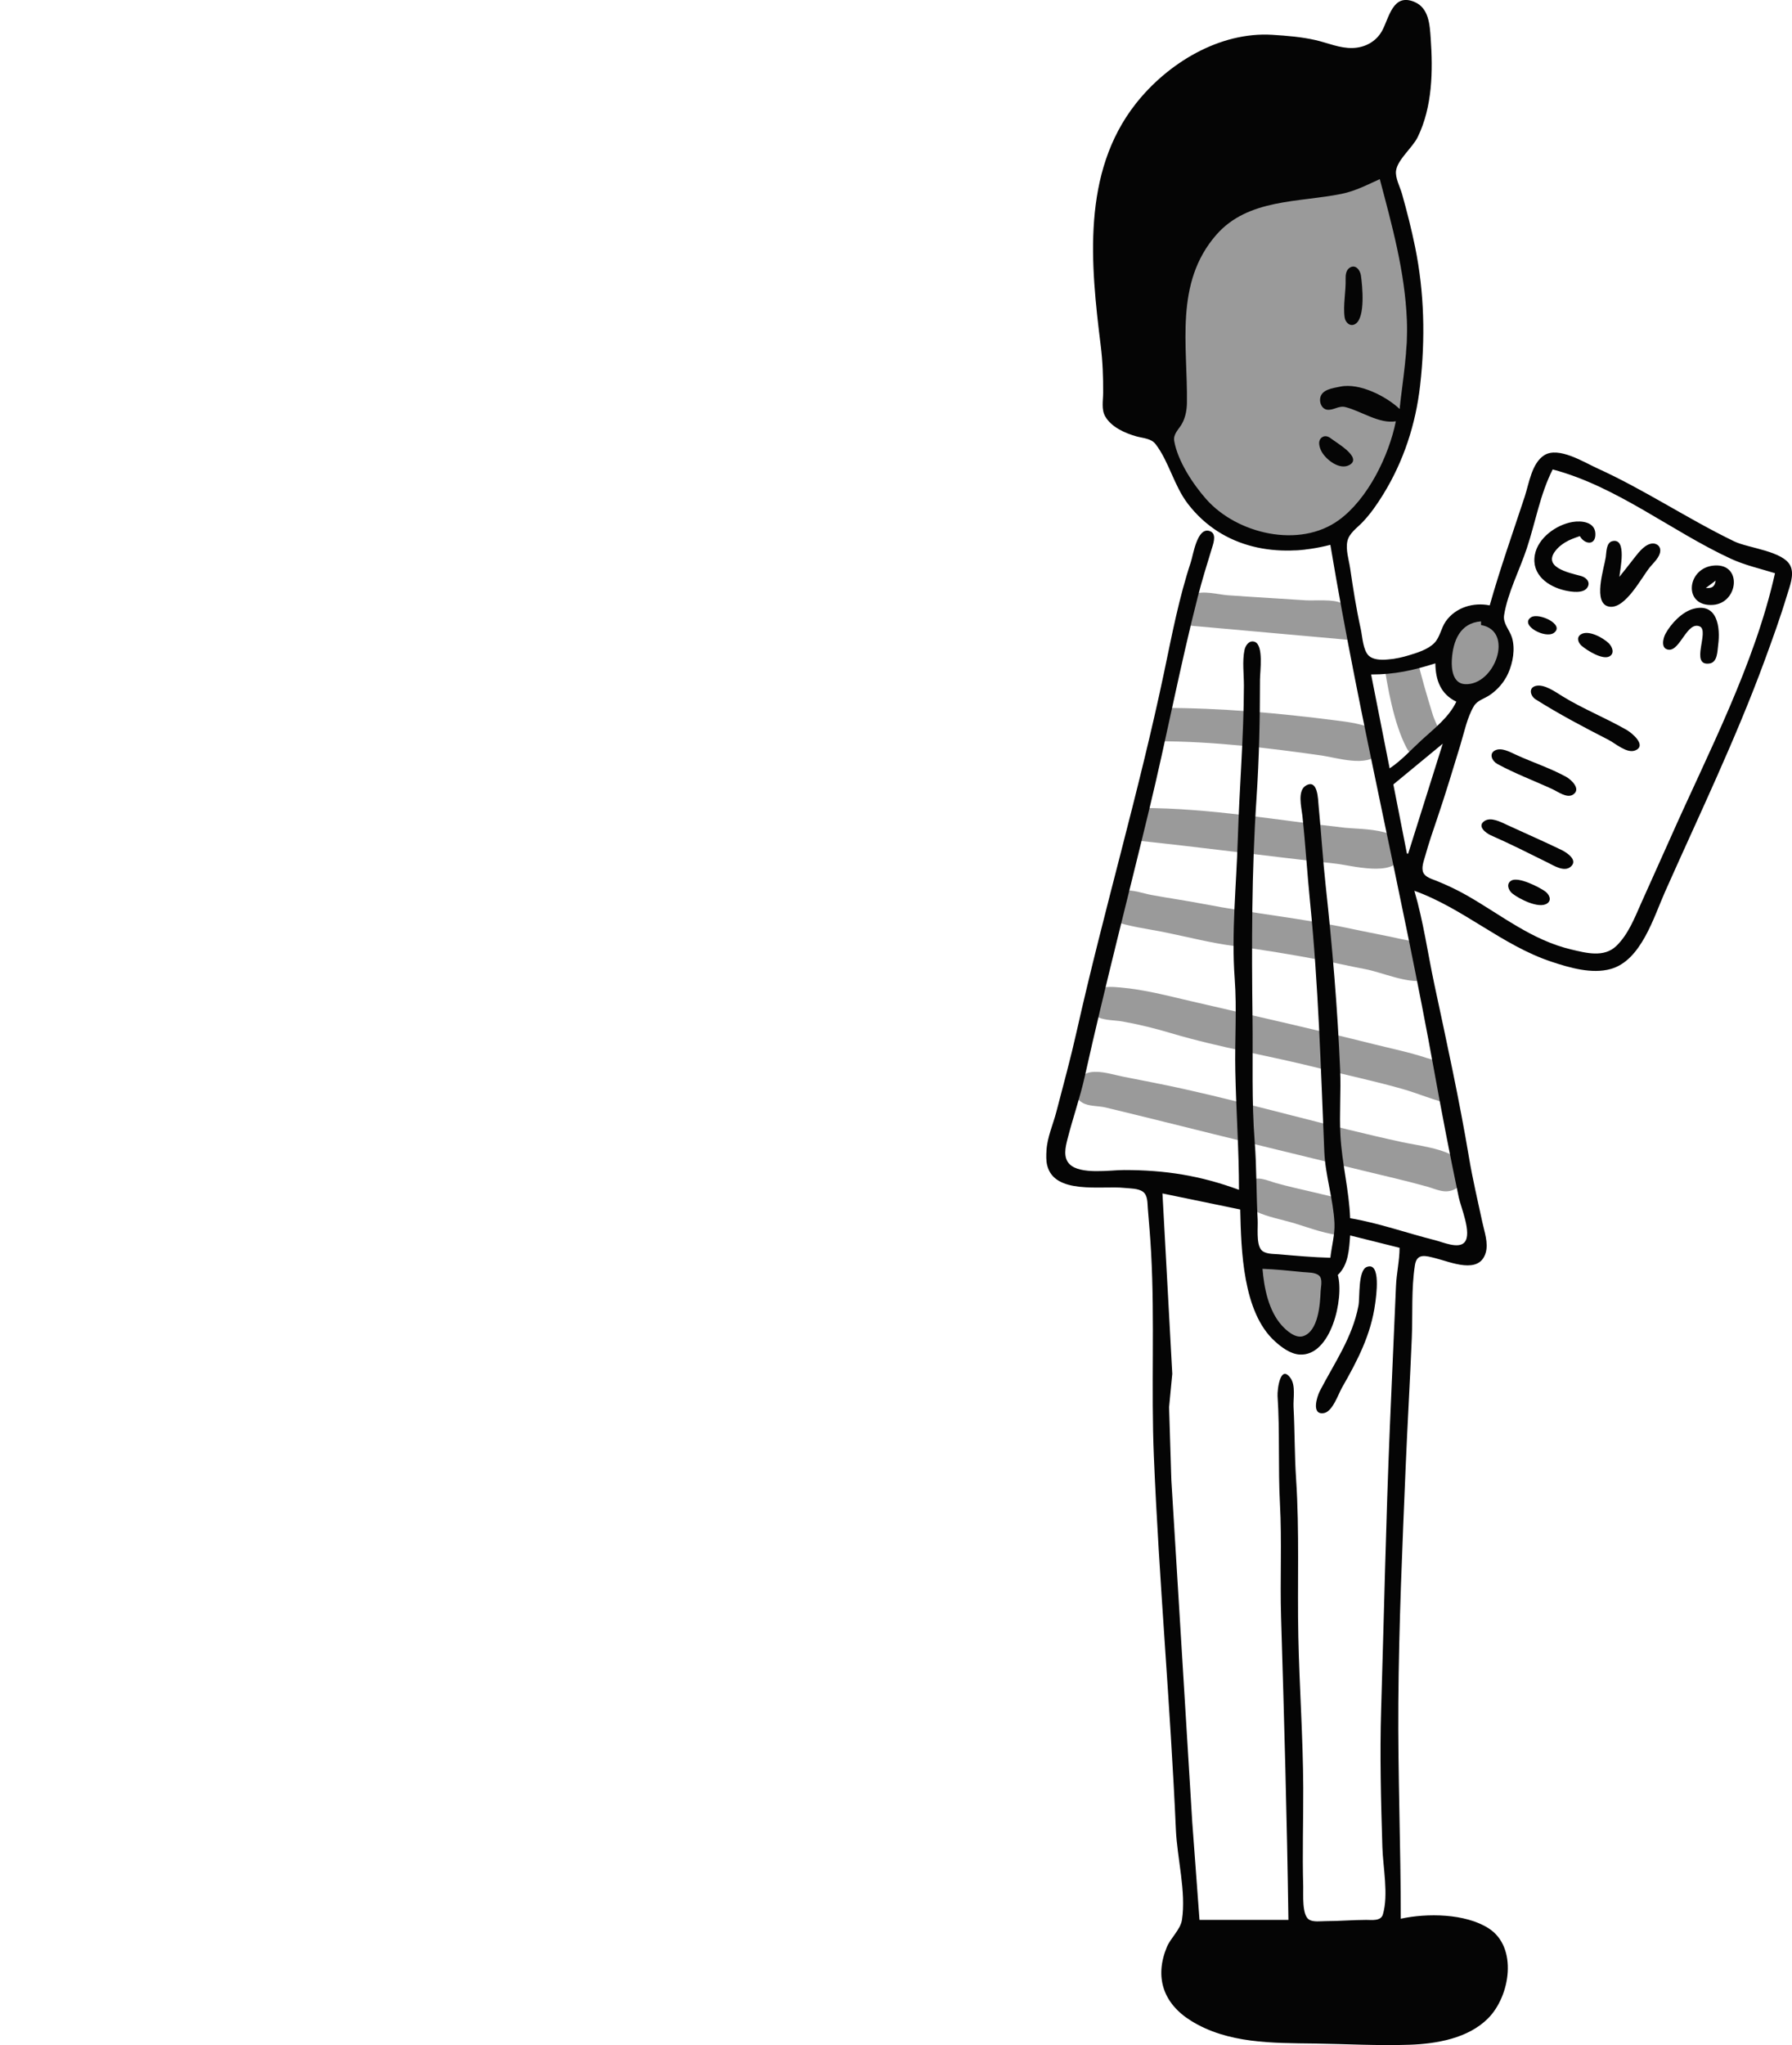 <?xml version="1.0" encoding="UTF-8" standalone="no"?>
<!-- Created with Inkscape (http://www.inkscape.org/) -->

<svg
   width="122.846"
   height="140.148"
   viewBox="0 0 122.846 140.148"
   version="1.1"
   id="svg5"
   xml:space="preserve"
   xmlns:inkscape="http://www.inkscape.org/namespaces/inkscape"
   xmlns:sodipodi="http://sodipodi.sourceforge.net/DTD/sodipodi-0.dtd"
   xmlns="http://www.w3.org/2000/svg"
   xmlns:svg="http://www.w3.org/2000/svg"><sodipodi:namedview
     id="namedview7"
     pagecolor="#ffffff"
     bordercolor="#000000"
     borderopacity="0.25"
     inkscape:showpageshadow="2"
     inkscape:pageopacity="0.0"
     inkscape:pagecheckerboard="0"
     inkscape:deskcolor="#d1d1d1"
     inkscape:document-units=""
     showgrid="false" /><defs
     id="defs2" /><g
     inkscape:label="Layer 1"
     inkscape:groupmode="layer"
     id="layer1"
     transform="translate(-15.041,-25.371)"><g
       style="fill:none"
       id="g327"
       transform="matrix(1.502,0,0,1.502,14.933,40.476)"
       inkscape:label="blob"
       inkscape:export-filename="wordsmith.svg"
       inkscape:export-xdpi="96"
       inkscape:export-ydpi="96"><path
         opacity="0.69"
         d="m 72.897,12.6 c 7.772,9.138 7.029,21.929 5.271,33.795 C 76.406,58.3 73.882,71.573 63.31,77.331 52.921,82.989 40.943,76.922 29.897,72.687 18.697,68.392 5.607,64.895 1.497,53.629 -2.765,41.948 3.209,29.443 10.425,19.316 17.414,9.505 27.273,1.924 39.252,0.636 51.704,-0.703 64.785,3.061 72.897,12.6 Z"
         fill=""
         id="path318"
         inkscape:export-filename="speaker.svg"
         inkscape:export-xdpi="96"
         inkscape:export-ydpi="96" /></g><g
       id="g1599"
       inkscape:label="wordsmith"
       style="display:none"><path
         style="fill:#040404;stroke:none;stroke-width:0.085"
         d="m 99.888,27.355 c -1.35,-0.445 -2.113,-0.047 -3.133,0.847 -0.137,-1.036 -0.639,-2.173 -1.526,-2.782 -0.749,-0.514 -1.852,-0.34 -2.188,0.583 -0.193,0.53 -0.05,1.162 0.359,1.547 0.223,0.21 0.895,0.516 0.714,0.924 -0.148,0.333 -0.796,0.225 -1.084,0.296 -0.533,0.132 -0.896,0.511 -1.185,0.956 h -0.085 c 0.23,-1.281 -0.497,-3.547 -1.863,-3.978 -1.088,-0.343 -2.239,0.655 -1.704,1.775 0.256,0.535 0.747,0.977 1.111,1.441 -1.659,0.496 -1.253,1.78 -1.609,3.133 -0.968,-0.743 -2.037,-1.696 -3.302,-1.833 -0.715,-0.077 -1.513,0.267 -1.58,1.071 -0.104,1.246 1.14,1.019 1.583,1.757 0.38,0.634 0.138,1.538 0.195,2.222 0.042,0.504 0.336,0.919 0.564,1.355 h -0.085 c -0.408,-0.495 -0.898,-0.494 -1.439,-0.756 -0.524,-0.253 -0.934,-0.69 -1.524,-0.803 -0.809,-0.156 -1.686,0.399 -1.547,1.305 0.29,1.886 1.919,3.285 3.833,2.625 -0.263,0.939 0.145,1.453 0.508,2.286 -1.363,0.871 -0.735,2.595 0.847,2.455 0,5.527 1.772,11.939 7.366,14.393 -2.273,2.145 -3.556,5.236 -4.798,8.043 -2.835,6.408 -4.629,13.278 -6.325,20.066 -0.523,2.091 -0.933,4.224 -1.287,6.35 -0.263,1.576 -0.542,3.072 -0.294,4.657 0.303,1.94 0.062,3.832 0.692,5.757 0.239,0.731 0.613,1.483 1.049,2.117 0.245,0.356 0.638,0.681 0.769,1.101 0.311,0.991 -1.38,3.396 0.29,3.765 0.274,0.06 0.566,0.044 0.845,0.045 0.598,3.818 1.655,7.559 2.413,11.345 1.034,5.171 1.816,10.395 2.783,15.579 0.578,3.103 1.139,6.209 1.709,9.313 0.395,2.151 0.677,4.419 1.562,6.435 -2.042,-0.213 -3.969,-0.215 -6.011,0.009 -1.421,0.156 -3.944,-0.176 -5.069,0.796 -0.721,0.624 -0.802,1.523 -0.873,2.412 -0.167,2.079 -0.188,5.9 1.712,7.258 1.284,0.918 3.135,0.993 4.653,1.043 2.281,0.075 4.582,0.179 6.858,0.357 1.67,0.13 3.406,0.263 5.08,0.229 0.911,-0.019 1.651,-0.311 2.032,-1.183 4.162,2.308 8.864,1.693 13.462,1.693 h 3.217 c 0.55,0 1.141,0.039 1.561,-0.384 0.825,-0.827 0.792,-2.835 0.931,-3.934 0.163,-1.29 0.896,-3.442 0.273,-4.653 -0.487,-0.949 -1.748,-1.323 -2.681,-1.658 -2.625,-0.938 -6.4,-1.214 -9.144,-0.716 0.917,-5.431 1.221,-10.93 2.303,-16.341 1.748,-8.742 4.766,-17.56 5.221,-26.501 0.112,-2.196 -0.644,-4.677 -0.956,-6.858 -0.803,-5.615 -1.723,-11.645 -3.858,-16.933 1.524,-0.603 3.059,-1.445 4.487,-2.251 0.547,-0.309 1.34,-0.639 1.638,-1.227 0.277,-0.545 -0.064,-1.371 -0.152,-1.941 -0.307,-1.953 -1.069,-3.797 -1.879,-5.588 -1.968,-4.352 -3.969,-8.637 -6.781,-12.531 -1.608,-2.226 -3.79,-4.042 -5.357,-6.265 1.412,-0.824 1.649,-1.858 2.267,-3.217 1.521,-3.348 1.881,-7.439 1.882,-11.091 1.647,0.251 1.954,-1.662 1.218,-2.787 -0.347,-0.532 -0.941,-0.773 -1.218,-1.361 0.409,0.177 0.816,0.329 1.27,0.282 2.666,-0.275 2.267,-4.351 -0.423,-4.052 -0.469,0.052 -0.875,0.315 -1.27,0.553 -0.299,-0.659 -0.839,-1.212 -1.439,-1.609 l 0.508,-0.847 c 2.421,0.389 3.939,-3.275 1.524,-4.48 -1.475,-0.736 -1.792,1.181 -2.775,1.732 -0.437,0.245 -1.251,-0.29 -1.712,-0.385 0.185,-0.792 0.133,-1.386 -0.593,-1.863 l 0.254,-1.439 c 2.21,-1.495 -0.715,-4.447 -2.486,-2.279 -0.238,0.292 -0.39,0.636 -0.444,1.009 -0.079,0.545 0.023,1.078 0.136,1.609 m -8.297,3.048 v 0.339 h -0.085 l 0.085,-0.339 m 6.265,4.448 c 1.416,-0.068 2.49,0.891 3.556,1.643 0.38,0.268 0.917,0.357 1.218,0.725 0.354,0.434 0.434,1.027 0.797,1.468 0.312,0.381 0.767,0.624 1.032,1.046 0.279,0.445 0.34,0.989 0.67,1.407 0.32,0.406 0.874,0.599 1.029,1.124 0.384,1.305 -0.08,3.304 -0.211,4.648 -0.27,2.784 -0.478,6.408 -2.267,8.709 -0.698,0.897 -1.78,1.531 -2.775,2.044 -0.754,0.388 -1.6,0.71 -2.455,0.753 -5.765,0.29 -10.427,-5.324 -11.31,-10.575 -0.188,-1.119 -0.397,-2.496 -0.176,-3.623 0.102,-0.52 0.74,-0.923 1.057,-1.326 0.478,-0.607 0.793,-1.418 1.231,-2.08 0.814,-1.23 0.945,-2.984 1.937,-4.116 0.463,-0.528 1.312,-0.208 1.926,-0.436 0.575,-0.214 0.9,-0.78 1.451,-1 0.969,-0.386 2.262,-0.363 3.29,-0.412 m 1.211,10.341 c -0.388,0.11 -0.361,0.645 -0.363,0.959 -0.01,1.032 -0.081,2.102 -0.02,3.13 0.019,0.321 0.209,0.725 0.602,0.622 0.411,-0.108 0.494,-0.601 0.512,-0.959 0.046,-0.962 -0.023,-1.919 -0.08,-2.878 -0.02,-0.345 -0.141,-1.019 -0.65,-0.874 m -4.891,0.091 c -0.33,0.187 -0.271,0.638 -0.243,0.953 0.077,0.853 0.066,1.787 0.254,2.622 0.075,0.334 0.345,0.738 0.744,0.562 0.34,-0.15 0.333,-0.588 0.315,-0.898 -0.049,-0.874 -0.088,-1.856 -0.302,-2.706 -0.083,-0.33 -0.376,-0.754 -0.768,-0.532 m 1.615,8.1 c -0.711,0.316 0.194,1.212 0.542,1.388 0.714,0.362 2.022,0.185 2.695,-0.223 0.392,-0.238 0.632,-0.942 -0.006,-1.038 -0.669,-0.101 -1.312,0.438 -2.01,0.289 -0.386,-0.083 -0.807,-0.6 -1.221,-0.416 m 6.129,5.044 c 0.224,1.738 0.792,3.46 1.193,5.165 0.631,2.687 1.197,5.38 1.924,8.043 0.318,1.165 0.678,2.319 1.036,3.471 0.13,0.419 0.485,1.055 0.32,1.496 -0.153,0.41 -0.682,0.703 -1.002,0.974 -0.835,0.705 -1.731,2.038 -2.794,2.373 -1.151,0.362 -2.121,0.048 -3.127,0.948 -1.519,1.359 -0.686,3.173 -1.936,4.539 -0.634,0.693 -1.467,1.502 -1.849,2.371 -0.204,0.463 -0.061,0.968 -0.268,1.439 -0.225,0.511 -0.886,1.256 -0.66,1.846 0.328,0.856 1.647,0.052 2.167,-0.176 0.603,-0.264 1.184,-0.146 1.778,-0.344 1.008,-0.336 2.621,-1.554 3.217,-2.427 0.592,0.32 1.123,0.719 1.778,0.909 2.263,0.656 4.479,-0.168 6.519,-1.078 1.701,5.436 2.92,10.957 3.725,16.595 0.185,1.3 0.402,2.595 0.593,3.895 0.056,0.387 0.285,1.1 -0.025,1.424 -0.41,0.428 -1.511,0.067 -2.007,-0.023 -1.954,-0.355 -3.863,-0.763 -5.842,-0.978 -5.551,-0.605 -11.349,-1.137 -16.933,-0.835 -2.043,0.11 -3.99,0.61 -6.011,0.835 0.298,-2.518 1.039,-5.03 1.468,-7.535 1.754,-10.241 4.077,-20.396 6.256,-30.565 0.588,-2.743 1.223,-5.475 1.833,-8.213 0.284,-1.276 0.723,-2.596 0.856,-3.895 2.898,1.032 4.996,1.141 7.789,-0.254 m 1.524,1.016 c 1.568,1.896 3.234,3.721 4.624,5.757 2.458,3.603 4.322,7.457 6.083,11.43 0.709,1.598 1.41,3.194 1.784,4.911 0.107,0.489 0.385,1.337 0.182,1.817 -0.221,0.523 -1.11,0.836 -1.582,1.08 -1.467,0.76 -2.953,1.66 -4.487,2.268 0.025,-1.816 0.518,-4.21 -1.016,-5.588 0.517,-0.929 1.636,-1.346 2.072,-2.371 0.258,-0.608 -0.156,-1.103 -0.026,-1.693 0.145,-0.656 0.6,-1.69 -0.44,-1.924 -0.588,-0.132 -0.971,0.407 -1.466,0.586 -0.471,0.17 -1.148,0.057 -1.663,0.152 -1.024,-3.875 -2.147,-7.69 -3.056,-11.599 -0.327,-1.408 -1.22,-3.39 -1.008,-4.826 m -10.837,1.101 c -0.513,2.981 -1.412,5.932 -2.06,8.89 -1.296,5.919 -2.493,11.86 -3.791,17.78 -0.452,2.059 -0.929,4.114 -1.345,6.181 -0.112,0.557 -0.108,1.869 -0.857,1.917 -0.897,0.058 -2.534,-0.827 -2.73,-1.759 -0.133,-0.634 0.179,-1.477 0.292,-2.105 0.286,-1.588 0.595,-3.174 0.977,-4.741 1.582,-6.484 3.327,-13.079 5.958,-19.219 0.967,-2.256 1.876,-5.111 3.556,-6.943 m 11.684,23.199 c 0.592,0.418 1.085,1.601 1.909,1.599 0.207,-5.08e-4 0.299,-0.16 0.323,-0.345 0.098,-0.775 0.417,-1.423 0.562,-2.185 0.446,1.38 0.557,4.671 -1.017,5.368 -0.848,0.375 -1.801,-0.103 -2.539,-0.504 -1.534,-0.833 -3.191,-1.512 -3.91,-3.255 -0.815,-1.976 1.292,-4.195 3.31,-3.206 0.774,0.379 1.27,1.722 1.361,2.529 m 3.895,-1.609 c 0.434,1.04 0.737,2.166 0.749,3.302 0.008,0.683 -0.194,1.351 -0.157,2.032 l -0.593,0.254 0.169,-2.709 -0.169,-2.879 M 81.6,95.003 c 0.487,0.385 0.963,0.806 1.524,1.083 0.888,0.438 1.727,0.135 1.609,1.372 -1.138,-0.147 -3.658,-0.918 -3.133,-2.455 m 0,3.217 c 0.913,0.546 1.756,0.886 2.794,1.101 l -1.016,5.419 c -1.329,-1.358 -2.252,-4.654 -1.778,-6.519 M 114.874,111.175 c -0.838,10.858 -4.807,21.216 -6.176,32.004 -0.343,2.706 -0.605,5.421 -0.941,8.128 -0.097,0.772 -0.04,2.411 -0.79,2.869 -0.801,0.488 -2.229,0.094 -3.1,-0.03 -2.477,-0.353 -4.878,-0.549 -7.366,-0.744 -1.001,-0.079 -2.225,-0.043 -2.824,-0.997 -0.774,-1.234 -0.926,-2.997 -1.206,-4.399 -0.596,-2.981 -1.112,-5.982 -1.65,-8.975 -1.115,-6.203 -2.08,-12.457 -3.363,-18.627 -0.489,-2.351 -1.066,-4.684 -1.587,-7.027 -0.258,-1.159 -0.64,-2.37 -0.715,-3.556 6.942,-1.079 14.026,-0.504 20.997,0.181 1.536,0.151 3.062,0.363 4.572,0.686 1.341,0.286 2.772,0.706 4.149,0.488 m -23.924,-0.783 c -0.455,0.24 -0.574,1.111 -0.781,1.545 -0.616,1.295 -1.641,2.421 -2.197,3.724 -0.18,0.423 0.005,1.009 0.568,0.82 0.481,-0.163 0.785,-0.757 1.041,-1.157 0.712,-1.11 1.439,-2.298 1.855,-3.556 0.115,-0.35 0.393,-1.841 -0.486,-1.376 m 8.535,0.066 c -0.522,0.173 -0.38,0.898 -0.345,1.31 0.111,1.296 0.054,2.595 0.071,3.895 0.005,0.365 0.067,1.223 0.656,1.057 0.505,-0.144 0.442,-0.911 0.444,-1.311 0.003,-1.277 -0.016,-2.537 -0.098,-3.81 -0.026,-0.409 -0.042,-1.368 -0.728,-1.14 m 10.421,1.362 c -0.566,0.168 -0.257,1.022 -0.139,1.387 0.373,1.151 0.648,2.41 1.246,3.47 0.207,0.366 0.626,0.948 1.125,0.789 0.457,-0.145 0.299,-0.652 0.135,-0.958 -0.641,-1.197 -1.055,-2.443 -1.493,-3.725 -0.121,-0.354 -0.352,-1.118 -0.875,-0.964 m -9.741,27.352 c -0.724,0.201 -0.531,2.164 -0.531,2.736 0,2.899 -0.251,5.827 -0.405,8.721 -0.028,0.526 -0.083,2.915 0.894,2.652 0.749,-0.202 0.273,-2.163 0.273,-2.736 0.002,-2.823 0.339,-5.64 0.339,-8.467 0,-0.756 0.144,-1.624 0.038,-2.366 -0.042,-0.293 -0.266,-0.634 -0.608,-0.539 z"
         id="path1442"
         inkscape:export-filename="wordsmith.svg"
         inkscape:export-xdpi="96"
         inkscape:export-ydpi="96" /><path
         style="display:none;opacity:0.5;fill:#020202;stroke:none;stroke-width:0.085"
         d="M 92.824,34.354 C 92.577,34.236 92.329,34.112 92.055,34.07 c -1.653,-0.253 -1.783,1.692 -2.512,2.604 -0.45,0.563 -1.063,0.626 -1.293,1.411 -0.224,0.766 -0.163,1.716 -0.505,2.434 -0.354,0.741 -1.139,0.985 -1.38,1.891 -0.288,1.084 -0.114,2.382 0.037,3.477 0.439,3.177 1.764,7.14 4.051,9.491 0.609,0.626 1.37,0.574 2.01,1.065 1.012,0.775 2.066,2.203 3.346,2.517 0.701,0.172 1.277,-0.311 1.962,-0.349 1.701,-0.092 3.378,-0.923 4.778,-1.854 0.486,-0.324 0.971,-0.55 1.322,-1.037 0.714,-0.993 0.957,-2.232 1.276,-3.388 0.525,-1.903 1.047,-3.818 1.376,-5.766 0.172,-1.017 0.394,-2.103 0.268,-3.138 -0.05,-0.414 -0.28,-0.775 -0.327,-1.187 -0.136,-1.193 -0.011,-2.244 -1.526,-2.459 -0.142,-0.667 -0.63,-0.918 -0.96,-1.466 -0.222,-0.368 -0.259,-0.799 -0.553,-1.132 -0.245,-0.278 -0.61,-0.426 -0.816,-0.739 -0.552,-0.841 -0.557,-1.874 -1.597,-2.367 -0.828,-0.392 -1.761,0.089 -2.644,-0.064 -1.083,-0.187 -1.47,-0.792 -2.645,-0.337 -0.874,-1.568 -2.481,-0.736 -2.901,0.678 m 12.03,48.335 c -0.299,-2.555 -4.258,-2.248 -5.307,-0.422 -0.652,1.134 -0.369,2.885 0.642,3.752 0.844,0.725 1.901,1.042 2.871,1.506 0.404,0.193 0.658,0.578 1.034,0.81 0.733,0.453 1.865,0.319 2.523,-0.219 0.419,-0.343 0.508,-0.861 0.631,-1.357 0.287,-1.158 1.025,-3.784 -0.353,-4.502 -0.726,-0.379 -1.383,0.18 -2.041,0.431 M 81.647,97.523 c -0.715,0.17 -1.026,0.86 -1.013,1.532 0.021,1.102 0.437,2.245 0.703,3.307 0.151,0.604 0.22,1.303 0.505,1.861 0.271,0.529 0.832,0.828 1.425,0.696 1.477,-0.331 1.367,-2.663 1.575,-3.829 0.091,-0.51 0.232,-1.107 0.002,-1.602 -0.25,-0.537 -0.836,-0.62 -1.25,-0.977 -0.534,-0.461 -1.149,-1.179 -1.947,-0.989 z"
         id="path1456"
         inkscape:label="path1456" /></g><g
       id="g1790"
       inkscape:label="together"
       style="display:none"><path
         style="opacity:0.55;fill:#010101;stroke:none;stroke-width:0.085"
         d="m 63.153,117.937 -4.74e-4,0.339 c 4.256,0.48 8.353,0.143 12.644,0.284 3.092,1.655 6.369,0.165 8.637,-0.021 0.936,-0.045 1.841,0.157 2.763,0.177 2.469,0.053 5.445,0.127 7.892,-0.28 -0.266,-1.728 -1.013,-3.719 -1.267,-5.45 -0.758,-1.989 -1.091,-2.728 -1.637,-5.336 l -2.169,-9.655 -3.462,-12.341 -2.485,-8.335 3.693,1.299 5.754,2.347 6.94,0.829 2.587,0.52 4.301,-0.414 2.509,0.172 5.227,-1.005 5.633,-1.186 2.272,-0.533 1.6,-0.947 1.285,-5.671 c -0.476,-0.238 -0.809,-0.587 -1.355,-0.69 -0.86,-0.163 -1.868,0.144 -2.709,0.306 -0.948,0.183 -2.002,0.276 -2.964,0.356 -3.474,0.288 -7.052,0.036 -10.521,-0.167 -2.983,-0.175 -6.201,-0.345 -9.12,-0.992 -2.042,-0.452 -3.97,-1.338 -6.009,-1.817 -1.417,-0.333 -2.756,-0.185 -4.178,-0.571 -1.611,-0.438 -3.076,-1.419 -4.635,-1.908 -0.565,-0.177 -1.184,0.135 -1.751,-0.065 -0.711,-0.25 -1.284,-1.017 -2.045,-1.308 -0.693,-0.265 -1.29,0.275 -1.948,0.402 -0.681,0.132 -1.363,-0.186 -2.032,-0.144 -0.685,0.043 -1.316,0.41 -2.033,0.397 -0.824,-0.015 -1.7,-0.21 -2.453,-0.545 -0.462,-0.206 -0.836,-0.627 -1.357,-0.675 -0.79,-0.073 -1.682,0.395 -2.285,0.869 -0.846,0.665 -3.05,2.091 -3.697,2.863 -2.295,2.738 -2.138,5.081 -3.781,8.256 -4.406,8.512 -8.099,19.265 -10.389,28.607 -0.978,3.992 -2.225,5.405 -0.735,9.393 0.301,0.806 0.566,2.057 1.203,2.659 0.755,0.713 1.48,0.752 2.337,1.155 0.506,0.238 0.875,0.676 1.365,0.934 0.748,0.393 1.865,0.707 2.697,0.874 0.519,0.105 1.173,0.266 1.668,-0.01 0.812,-0.453 -0.286,-2.784 0.077,-3.458 0.638,-1.184 2.835,0.417 3.932,0.488 m 54.782,-1.617 c 10e-6,-0.014 0.227,0.195 -0.085,-1.2e-4 -0.312,-0.196 -1.808,-0.237 -2.455,-0.265 -0.647,-0.028 -2.573,-0.242 -3.108,-0.476 -1.056,11.089 4.199,21.908 5.392,33.169 0.007,0.433 -0.181,0.833 -0.121,1.27 0.224,1.662 0.828,3.363 1.222,4.997 0.346,1.433 0.634,2.879 0.947,4.319 0.133,0.611 0.153,1.434 0.475,1.977 0.338,0.569 1.047,0.522 1.578,0.801 0.705,0.37 1.302,0.426 2.016,0.687 0.41,0.15 0.729,0.528 1.185,0.542 1.02,0.032 2.265,-0.799 2.965,-1.455 0.371,0.702 1.338,0.665 2.031,0.851 1.136,0.305 2.931,1.724 3.718,-0.103 0.27,-0.629 0.142,-1.271 0.209,-1.925 0.07,-0.685 0.32,-1.367 0.493,-2.031 1.086,-4.193 1.96,-8.378 2.831,-12.611 0.919,-4.47 1.89,-8.954 3.025,-13.373 0.295,-1.149 0.632,-2.355 1.038,-3.47 0.232,-0.636 0.6,-1.27 0.696,-1.946 0.081,-0.572 -0.203,-1.114 -0.143,-1.694 0.263,-2.535 1.477,-5.297 2.308,-7.701 0.177,-0.51 1.134,-2.12 0.734,-2.601 -0.209,-0.25 -0.768,-0.108 -1.042,-0.08 -0.959,0.096 -1.92,0.171 -2.879,0.259 -3.847,0.355 -7.74,0.205 -11.6,0.2 -3.092,-0.004 -6.462,-0.273 -9.483,0.407 -0.646,0.146 -1.642,0.116 -1.948,0.255 -0.306,0.138 4e-5,0.014 5e-5,0 z"
         id="path1690"
         sodipodi:nodetypes="ccccccccccccccccccccccccccsscccccsccccccccccccccczzzccccccccccccccccccscccccczz" /><path
         style="fill:#030303;stroke:none;stroke-width:0.085"
         d="m 127.104,57.353 v 0.085 c -5.085,1.345 -9.65,5.079 -12.93,9.059 -1.02,1.238 -1.977,2.531 -2.822,3.895 -0.339,0.546 -0.666,1.551 -1.228,1.893 -0.498,0.304 -1.438,0.029 -1.985,-0.031 -1.754,-0.192 -3.505,-0.449 -5.249,-0.716 -4.405,-0.673 -8.737,-1.67 -13.039,-2.825 -2.936,-0.788 -5.783,-1.504 -8.551,-2.809 1.595,-0.594 3.696,-1.462 4.869,-2.729 0.409,-0.442 0.596,-0.995 0.897,-1.504 1.958,-3.313 2.024,-7.59 2.024,-11.345 0,-1.012 0.051,-2.038 -0.017,-3.048 -0.05,-0.743 -0.242,-1.636 -0.109,-2.371 0.247,-1.362 1.105,-2.586 1.007,-4.064 -0.053,-0.803 -0.73,-1.64 -0.934,-2.455 -1.066,-4.262 -2.905,-8.021 -5.337,-11.682 -0.438,-0.66 -1.121,-0.781 -1.72,-1.231 -0.474,-0.356 -0.839,-0.87 -1.358,-1.161 -0.531,-0.298 -1.204,-0.284 -1.776,-0.484 -0.876,-0.307 -1.556,-0.447 -2.455,-0.624 -0.42,-0.083 -0.755,-0.383 -1.185,-0.441 -0.986,-0.134 -1.674,0.773 -2.032,1.569 -1.612,-0.419 -2.724,0.734 -3.697,1.863 -2.015,2.337 -3.53,4.876 -4.757,7.705 -0.989,2.281 -1.58,4.774 -2.12,7.197 -0.325,1.459 -0.737,2.984 -0.752,4.487 -0.009,0.87 0.477,1.346 0.715,2.117 0.16,0.518 0.036,1.237 0.025,1.778 -0.12,5.771 0.489,13.009 6.437,15.917 v 0.085 c -1.81,0.965 -3.809,2.641 -4.996,4.318 -0.543,0.766 -0.858,1.701 -1.268,2.54 -0.818,1.676 -1.658,3.343 -2.522,4.995 -4.775,9.131 -8.586,18.856 -10.285,29.041 -0.337,2.021 -0.756,4.048 -0.893,6.096 -0.107,1.582 0.088,3.034 0.721,4.487 0.197,0.452 0.658,0.742 0.819,1.202 0.334,0.96 0.228,2.042 0.601,3.031 1.033,2.739 3.07,5.155 5.632,6.564 0.898,0.494 2.083,1.094 3.133,0.971 l 2.258,19.558 1.298,9.567 c -1.87,-0.416 -3.835,-0.895 -5.757,-0.516 -1.725,0.341 -2.57,1.618 -2.095,3.31 0.151,0.538 0.389,1.046 0.677,1.524 0.389,0.646 0.86,1.248 1.419,1.756 1.729,1.574 4.225,2.169 6.433,2.721 1.498,0.374 2.977,0.813 4.487,1.139 1.746,0.377 5.984,1.399 6.689,-0.959 4.293,1.356 8.575,1.141 12.869,-0.224 1.816,-0.577 4.019,-1.57 5.169,-3.163 1.021,-1.415 0.353,-2.958 -1.19,-3.54 -2.023,-0.764 -4.836,-0.546 -6.943,-0.27 0.399,-3.583 1.304,-7.134 1.998,-10.668 1.416,-7.21 2.982,-14.376 4.765,-21.505 0.408,-1.631 0.781,-3.262 1.111,-4.911 0.166,-0.827 0.207,-1.825 0.521,-2.607 0.208,-0.516 0.73,-0.38 1.17,-0.506 0.579,-0.165 0.875,-0.716 0.901,-1.289 0.074,-1.612 -0.581,-3.237 -1.067,-4.741 -0.8,-2.474 -1.628,-4.936 -2.295,-7.451 -2.438,-9.191 -4.783,-18.406 -6.851,-27.686 4.214,2.662 8.737,3.73 13.631,4.344 2.665,0.334 5.448,0.589 8.128,0.312 -0.51,1.454 -1.153,2.805 -1.511,4.318 -1.265,5.34 -1.292,11.436 -0.556,16.849 0.27,1.982 0.961,3.824 1.354,5.757 0.129,0.637 -0.074,1.376 -0.037,2.032 0.067,1.189 0.371,2.362 0.791,3.471 0.639,1.689 1.565,3.283 2.736,4.657 0.493,0.577 1.682,1.107 1.93,1.791 0.837,2.311 0.912,5.108 1.359,7.523 0.879,4.752 1.911,9.475 2.809,14.224 0.671,3.548 1.528,7.051 2.267,10.583 0.414,1.975 0.936,3.983 0.965,6.011 -1.518,-0.396 -4.379,-0.996 -5.739,0.081 -1.617,1.281 -0.774,5.379 1.082,6.023 1.269,0.44 2.736,0.433 4.064,0.511 1.897,0.112 3.858,0.318 5.757,0.126 0.817,-0.082 1.702,-0.736 2.455,-0.73 0.724,0.006 1.582,0.608 2.371,0.695 2.156,0.24 4.326,-0.261 6.435,-0.649 0.858,-0.157 2.027,-0.22 2.775,-0.695 0.367,-0.234 0.572,-0.66 0.743,-1.045 0.459,-1.037 1.302,-3.772 0.031,-4.475 -1.477,-0.818 -3.721,-0.053 -5.242,0.241 0.488,-1.3 0.632,-2.714 0.931,-4.064 0.567,-2.548 1.151,-5.101 1.84,-7.62 1.613,-5.9 3.276,-11.777 4.476,-17.78 0.445,-2.228 1.026,-4.508 1.219,-6.773 1.88,0.472 3.68,-1.017 4.827,-2.376 1.587,-1.881 2.189,-4.366 3.093,-6.582 0.253,-0.621 0.699,-1.18 0.984,-1.795 0.684,-1.472 1.175,-3.053 1.425,-4.657 1.571,-10.092 -0.571,-20.177 -3.346,-29.887 -1.03,-3.605 -1.88,-7.258 -3.258,-10.753 -1.253,-3.178 -3.224,-6 -4.486,-9.144 1.001,-0.534 1.916,-1.294 2.692,-2.118 0.424,-0.451 0.79,-1.1 1.306,-1.447 0.673,-0.452 1.373,0.195 2.021,-0.596 1.104,-1.351 2.341,-3.846 2.604,-5.575 0.118,-0.771 -0.107,-1.518 -0.047,-2.286 0.108,-1.393 0.363,-2.742 0.305,-4.149 -0.148,-3.565 -1.202,-6.804 -2.306,-10.16 -0.874,-2.657 -1.69,-5.712 -3.423,-7.959 -2.009,-2.605 -5.535,-3.722 -8.741,-3.722 -1.968,4.3e-5 -3.774,0.816 -5.503,1.668 -1.013,0.499 -2.244,0.786 -3.133,1.479 -1.389,1.085 -2.376,2.6 -3.349,4.046 -2.525,3.749 -4.281,8.273 -5.516,12.615 -0.963,3.386 -1.996,7.465 -0.471,10.837 0.522,1.154 1.573,1.612 2.563,2.268 0.473,0.314 0.891,0.728 1.439,0.91 0.552,0.183 1.188,-0.093 1.693,0.19 1.179,0.66 1.89,1.951 3.133,2.559 m 12.869,-31.327 -0.085,0.085 0.085,-0.085 M 64.79,43.044 c 0.433,0.953 -0.089,2.078 0.333,3.046 0.446,1.023 1.589,1.18 2.279,0.32 0.22,-0.274 0.356,-0.603 0.521,-0.911 0.868,1.756 2.442,1.641 3.302,-0.085 h 0.085 c 0.057,0.32 0.122,0.639 0.273,0.931 1.036,2.011 2.813,0.38 3.368,-1.016 h 0.169 c 1.313,1.474 2.665,1.563 3.81,-0.085 0.481,0.321 0.903,0.819 1.524,0.835 0.388,0.01 0.72,-0.247 1.101,-0.235 0.418,0.013 0.757,0.335 1.185,0.341 1.155,0.017 1.596,-1.35 1.947,-2.21 0.951,1.226 1.637,1.842 3.048,0.847 0.195,3.562 0.29,7.023 -0.064,10.583 -0.149,1.5 -0.281,3.174 -0.914,4.563 -0.175,0.384 -0.531,0.598 -0.737,0.955 -0.251,0.435 -0.303,0.927 -0.63,1.33 -0.854,1.056 -2.541,1.69 -3.751,2.241 -4.952,2.254 -11.47,1.954 -15.054,-2.655 -2.333,-3 -2.895,-6.798 -2.895,-10.499 0,-1.095 -0.089,-2.303 0.125,-3.382 0.094,-0.474 0.491,-0.803 0.587,-1.276 0.245,-1.211 -0.101,-2.422 0.389,-3.64 M 131.507,54.051 c 0.654,1.764 2.634,1.072 4.064,0.896 0.765,-0.094 1.14,0.262 1.778,-0.388 1.052,0.496 1.709,0.281 2.794,0.307 0.332,0.008 0.605,0.231 0.931,0.265 0.594,0.061 1.04,-0.468 1.439,-0.825 l 1.185,1.439 c -0.978,1.224 -2.03,1.683 -3.374,2.284 -0.437,0.195 -0.721,0.536 -1.199,0.677 -2.777,0.821 -5.495,0.034 -8.127,-0.871 -1.074,-0.37 -2.277,-0.69 -3.2,-1.381 -0.608,-0.455 -1.295,-1.306 -1.795,-1.894 1.222,-0.433 2.881,0.612 4.148,0.436 0.556,-0.077 0.936,-0.622 1.356,-0.944 m 9.313,5.334 c 1.184,2.95 3.078,5.569 4.246,8.551 1.184,3.02 1.965,6.117 2.854,9.229 1.644,5.754 3.071,11.507 3.918,17.441 0.89,6.23 1.17,13.573 -1.875,19.304 -1.213,-0.569 -2.471,-0.858 -3.81,-0.931 0.388,-3.008 1.288,-5.817 1.352,-8.89 0.118,-5.675 -0.455,-11.525 -1.506,-17.103 -0.787,-4.171 -1.938,-8.271 -2.686,-12.446 -0.559,-3.116 -1.076,-6.235 -1.826,-9.313 -0.162,-0.661 -0.325,-2.684 -1.113,-2.906 -0.379,-0.107 -0.548,0.321 -0.528,0.622 0.044,0.689 0.345,1.435 0.494,2.114 0.681,3.116 1.257,6.253 1.786,9.398 0.735,4.378 1.98,8.67 2.789,13.039 0.953,5.143 1.409,10.438 1.409,15.663 0,2.805 -0.346,5.491 -1.026,8.213 -0.196,0.782 -0.27,2.073 -0.755,2.725 -0.287,0.386 -1.255,0.298 -1.69,0.316 -1.578,0.066 -3.161,0.177 -4.741,0.177 -2.902,0 -5.825,-0.007 -8.721,0.186 -3.509,0.234 -7.067,0.728 -10.583,0.745 -1.577,0.007 -3.182,0.034 -4.741,-0.241 -0.583,-0.102 -1.325,-0.183 -1.738,-0.653 -1.771,-2.015 -1.278,-5.498 -0.954,-7.911 0.774,-5.756 1.954,-11.492 3.082,-17.187 0.363,-1.831 0.821,-3.627 1.339,-5.419 0.185,-0.641 0.262,-1.59 0.645,-2.14 0.229,-0.33 0.737,-0.367 1.097,-0.452 0.96,-0.226 1.922,-0.439 2.879,-0.678 1.064,-0.266 2.136,-0.657 3.217,-0.836 2.713,-0.447 5.565,-0.606 8.043,-1.934 3.298,-1.766 3.87,-6.962 -0.339,-7.95 -2.074,-0.487 -3.983,0.358 -5.927,0.932 -1.981,0.584 -4.128,0.976 -6.181,1.205 0.42,-1.556 1.35,-2.946 2.167,-4.318 1.349,-2.267 2.756,-4.515 4.371,-6.604 0.587,-0.76 1.157,-1.532 1.753,-2.284 0.242,-0.306 0.521,-0.728 0.94,-0.788 0.434,-0.063 0.95,0.252 1.351,0.39 1.091,0.375 2.178,0.855 3.302,1.118 2.786,0.652 4.994,0.334 7.705,-0.383 m -14.647,-0.339 -6.337,9.313 -1.413,2.709 -0.678,1.258 -1.985,0.181 h -4.318 c 0.662,-1.666 1.946,-3.197 3.071,-4.572 2.361,-2.885 5.007,-5.469 8.274,-7.317 1.06,-0.599 2.2,-1.27 3.387,-1.573 m -1.185,13.377 c -0.123,1.444 -0.557,2.912 -0.9,4.318 -0.144,0.587 -0.231,1.318 -0.665,1.771 -0.588,0.613 -1.461,0.727 -2.245,0.938 -1.649,0.445 -3.324,0.82 -4.995,1.17 -7.572,1.587 -15.417,1.637 -22.945,-0.249 -2.597,-0.651 -5,-1.709 -7.281,-3.11 -0.575,-0.353 -1.715,-1.668 -2.401,-0.969 -0.402,0.409 0.621,1.605 0.779,2.142 0.664,2.25 1.061,4.568 1.558,6.858 1.137,5.232 2.603,10.412 4.005,15.579 0.788,2.904 1.421,5.842 2.304,8.721 0.634,2.068 1.413,4.095 1.991,6.181 0.157,0.569 0.627,1.828 0.298,2.383 -0.29,0.49 -1.157,-0.215 -1.592,-0.102 -2.152,0.557 -4.799,0.174 -7.027,0.174 -4.465,0 -8.918,-0.114 -13.377,-0.249 -3.191,-0.097 -6.392,-0.066 -9.567,-0.466 -1.007,-0.126 -2.445,-0.246 -3.252,-0.93 -0.693,-0.588 -0.287,-2.013 -1.489,-1.996 -0.313,-1.306 -0.092,-2.665 0.069,-3.979 0.278,-2.27 0.656,-4.539 1.144,-6.773 1.369,-6.27 2.447,-12.596 4.136,-18.796 0.709,-2.602 1.542,-5.173 2.197,-7.789 0.175,-0.697 0.76,-2.169 0.287,-2.83 -0.267,-0.372 -0.674,-0.123 -0.81,0.216 -0.286,0.714 -0.331,1.609 -0.534,2.36 -0.867,3.202 -1.926,6.346 -2.731,9.567 -1.332,5.328 -2.364,10.71 -3.47,16.087 -0.706,3.432 -1.764,7.223 -1.604,10.753 0.041,0.902 0.144,1.825 0.595,2.625 0.291,0.517 0.79,0.9 1.037,1.439 0.397,0.865 0.376,1.952 0.531,2.879 -3.186,-0.178 -6.172,-2.243 -8.636,-4.064 0.018,-1.218 -0.323,-2.396 -0.237,-3.641 0.114,-1.653 0.505,-3.278 0.765,-4.911 0.515,-3.235 1.084,-6.504 2.001,-9.652 1.441,-4.948 3.496,-9.618 5.599,-14.309 1.997,-4.455 4.011,-9.073 6.472,-13.293 0.701,-1.201 1.992,-2.177 3.096,-2.993 0.65,-0.48 1.378,-0.852 1.778,-1.579 1.842,0.443 3.479,1.158 5.419,1.184 1.657,0.022 3.474,-0.665 5.08,-0.297 2.014,0.461 3.838,1.668 5.842,2.229 7.67,2.146 15.653,4.038 23.622,4.572 3.077,0.206 6.25,0.227 9.313,-0.158 1.955,-0.246 3.886,-0.831 5.842,-1.01 m -0.085,6.265 -0.085,-0.085 c 0.345,-1.551 0.704,-3.098 1.016,-4.657 0.116,-0.579 0.111,-1.504 0.515,-1.965 0.387,-0.441 1.227,-0.545 1.771,-0.665 1.807,-0.399 4.814,-0.379 5.112,2.037 0.527,4.278 -5.413,4.829 -8.33,5.334 m -9.652,3.302 c -0.369,1.896 -1.149,3.699 -1.57,5.588 -1.42,6.38 -2.634,12.912 -3.51,19.389 -1.142,-0.141 -2.062,0.961 -2.879,1.609 -1.952,-5.906 -1.526,-12.816 -0.735,-18.881 0.224,-1.717 0.6,-3.39 1.262,-4.995 0.211,-0.512 0.448,-1.295 0.861,-1.679 0.402,-0.374 1.395,-0.296 1.914,-0.353 1.558,-0.172 3.115,-0.395 4.657,-0.677 m -5.249,26.077 c -0.137,1.793 -0.159,3.828 0.247,5.588 0.182,0.788 0.33,1.556 1.107,1.947 l 0.423,4.572 c -0.621,-0.502 -1.108,-1.129 -1.567,-1.778 -1.871,-2.648 -4.476,-8.616 -0.211,-10.329 m 35.96,6.196 c 0.675,-0.377 3.324,0.105 3.221,1.089 -0.081,0.771 -0.57,1.587 -0.888,2.283 -0.894,1.953 -2.011,4.159 -4.088,5.101 -0.28,0.128 -0.862,0.316 -0.943,-0.137 -0.128,-0.71 0.318,-1.601 0.541,-2.255 0.483,-1.413 0.854,-2.845 1.414,-4.233 0.196,-0.483 0.254,-1.575 0.743,-1.847 m -1.754,1.255 c -0.619,2.232 -1.768,4.376 -2.324,6.604 -0.853,3.421 -1.309,6.966 -2.069,10.414 -1.169,5.301 -2.651,10.508 -4.058,15.748 -0.72,2.681 -1.424,5.402 -1.952,8.128 -0.218,1.127 -0.258,3.033 -1.05,3.923 -0.365,0.41 -1.079,0.42 -1.585,0.5 -1.454,0.23 -2.86,0.07 -4.318,0.064 0.546,-2.528 0.417,-5.215 0.423,-7.789 0.003,-1.186 0.163,-2.37 0.169,-3.556 0.005,-0.93 0.148,-1.862 0.133,-2.791 -0.005,-0.336 -0.199,-0.778 -0.616,-0.635 -0.353,0.121 -0.466,0.563 -0.527,0.886 -0.163,0.872 -0.131,1.824 -0.168,2.709 -0.156,3.683 0.032,7.435 -0.431,11.091 -1.252,0 -2.477,-0.101 -3.725,-0.18 -0.39,-0.025 -1.117,0.002 -1.387,-0.335 -0.498,-0.62 -0.345,-2.415 -0.484,-3.21 -0.478,-2.728 -1.142,-5.427 -1.75,-8.128 -2.025,-8.987 -3.714,-18.1 -5.275,-27.178 -0.328,-1.906 -0.408,-3.861 -0.756,-5.757 5.492,1.067 10.967,0.372 16.51,-0.062 3.211,-0.251 6.434,-0.128 9.652,-0.195 1.864,-0.039 3.721,-0.251 5.588,-0.251 m -84.328,2.455 c 1.599,0.646 3.298,0.735 4.995,0.87 2.649,0.21 5.302,0.309 7.959,0.316 6.571,0.017 13.148,0.254 19.727,0.254 -0.049,1.249 -0.44,2.508 -0.705,3.725 -0.564,2.585 -1.249,5.138 -1.888,7.705 -1.47,5.913 -2.648,11.894 -3.842,17.865 -0.513,2.567 -1.036,5.128 -1.501,7.705 -0.15,0.833 -0.118,2.477 -0.661,3.141 -0.44,0.539 -2.176,0.417 -2.834,0.49 -1.168,0.13 -2.309,0.419 -3.471,0.583 -1.293,0.184 -2.471,0.153 -3.556,0.95 3.38e-4,-8.233 1.452,-16.447 2.332,-24.638 0.209,-1.947 0.518,-3.969 0.545,-5.927 0.006,-0.472 0.198,-1.636 -0.364,-1.864 -0.78,-0.318 -0.643,1.247 -0.668,1.61 -0.13,1.919 -0.433,3.845 -0.642,5.757 -0.877,8.009 -2.434,16.169 -2.304,24.215 -2.199,0.116 -3.98,-1.116 -6.011,-1.831 -0.567,-0.2 -1.854,-0.342 -2.198,-0.865 -0.48,-0.73 -0.414,-2.207 -0.535,-3.062 -0.365,-2.565 -0.661,-5.134 -0.976,-7.705 -0.705,-5.75 -1.132,-11.538 -1.951,-17.272 -0.39,-2.731 -0.672,-5.472 -0.981,-8.213 -0.138,-1.221 -0.544,-2.589 -0.47,-3.81 m -7.959,0.847 c 1.422,0.852 2.934,1.441 4.487,2.002 0.905,0.327 1.752,0.667 2.709,0.369 l 0.677,6.181 c -1.11,0.295 -2.135,-0.386 -3.048,-0.975 -2.182,-1.41 -5.052,-4.753 -4.826,-7.576 m 18.711,9.229 c -1.051,-0.14 -3.513,-0.053 -3.997,-1.19 -0.557,-1.308 -0.341,-3.013 -0.418,-4.398 -0.021,-0.384 -0.018,-1.262 -0.578,-1.262 -0.72,0 -0.511,1.415 -0.511,1.855 0,1.444 -0.246,4.499 1.191,5.354 1.023,0.609 2.642,0.646 3.804,0.769 0.481,0.052 1.008,0.102 1.349,-0.316 0.635,-0.777 0.32,-2.317 0.328,-3.25 0.007,-0.878 -0.022,-1.768 0.054,-2.642 0.029,-0.34 0.098,-0.833 -0.253,-1.04 -0.451,-0.267 -0.788,0.235 -0.859,0.619 -0.184,0.993 -0.112,2.04 -0.112,3.045 v 2.455 m 10.38,-6.402 c -0.326,0.149 -0.295,0.603 -0.312,0.898 -0.042,0.761 -0.044,1.527 -0.095,2.286 -0.075,1.12 -0.308,2.592 0.212,3.637 0.632,1.27 2.55,1.436 3.784,1.549 0.476,0.044 1.059,0.159 1.512,-0.044 0.623,-0.279 0.722,-1.075 0.8,-1.67 0.199,-1.529 0.437,-3.048 0.67,-4.572 0.066,-0.428 0.324,-1.821 -0.519,-1.679 -0.673,0.113 -0.637,1.427 -0.721,1.933 -0.191,1.154 -0.382,2.31 -0.519,3.471 -0.046,0.389 -0.012,1.044 -0.367,1.301 -0.361,0.262 -1.045,0.079 -1.449,0.02 -0.654,-0.093 -1.511,-0.253 -1.971,-0.77 -0.859,-0.967 -0.315,-3.179 -0.315,-4.361 0,-0.409 0.207,-2.417 -0.711,-1.999 z"
         id="path1688"
         inkscape:export-filename="together.svg"
         inkscape:export-xdpi="96"
         inkscape:export-ydpi="96" /></g><g
       id="g1921"
       inkscape:label="speaker"
       transform="translate(-39.636,-29.366)"
       style="display:none"><path
         style="fill:#040404;stroke:none;stroke-width:0.085"
         d="m 138.129,177.624 4.42,-25.146 2.692,-10.753 c 1.052,0.264 2.124,0.644 3.217,0.672 0.508,0.013 1.08,-0.024 1.355,-0.522 0.389,-0.705 -0.03,-1.874 -0.19,-2.605 -0.455,-2.09 -0.937,-4.177 -1.4,-6.265 -1.181,-5.326 -2.573,-10.571 -4.013,-15.833 -0.837,-3.058 -1.952,-6.157 -2.355,-9.313 1.719,0.093 2.167,-3.03 2.597,-4.318 1.151,-3.447 2.405,-6.861 3.729,-10.245 0.599,-1.527 1.389,-3.01 1.887,-4.572 h 0.085 c 0,5.237 3.817,8.881 6.739,12.785 1.594,2.13 2.814,4.553 3.55,7.112 1.274,4.431 1.446,9.338 -0.424,13.631 -1.223,2.809 -3.474,5.061 -4.13,8.128 -0.549,2.56 0.238,5.198 1.013,7.62 0.174,0.544 0.617,2.461 1.514,2.091 0.728,-0.3 -0.172,-1.869 -0.331,-2.345 -0.794,-2.369 -1.601,-4.96 -0.941,-7.451 0.603,-2.271 2.116,-4.089 3.258,-6.096 1.002,-1.761 1.645,-3.756 1.942,-5.757 0.84,-5.649 -0.517,-11.634 -3.606,-16.425 -2.465,-3.823 -5.824,-6.68 -7.19,-11.176 -0.29,-0.954 -0.5,-2.112 -0.036,-3.047 0.354,-0.713 0.899,-0.848 1.474,-1.312 0.718,-0.58 1.345,-1.263 1.788,-2.075 1.223,-2.244 0.97,-6.651 -2.504,-6.33 -0.457,0.042 -0.864,0.198 -1.27,0.403 0.796,-1.152 1.294,-2.216 0.968,-3.641 -0.572,-2.509 -3.559,-3.965 -5.793,-2.463 -2.769,1.862 -2,6.572 1.523,6.781 0.052,0.564 0.343,1.218 0.238,1.778 -0.124,0.667 -0.684,1.388 -1.048,1.947 -0.585,0.901 -1.094,1.856 -1.617,2.794 -1.879,3.372 -3.274,7.118 -5.701,10.16 l -1.462,-8.721 -0.654,-5.334 c 3.046,-1.51 4.017,-5.419 4.694,-8.467 1.091,-4.904 1.462,-10.168 0.341,-15.071 -0.176,-0.769 0,-1.52 -0.288,-2.286 -0.247,-0.658 -0.684,-1.195 -1.063,-1.778 -0.515,-0.792 -1.002,-1.536 -1.737,-2.149 -3.131,-2.608 -7.557,-2.329 -10.922,-0.278 -1.75,1.067 -3.343,2.494 -4.69,4.035 -4.299,4.919 -5.66,11.526 -3.798,17.78 0.408,1.369 0.744,3.074 1.623,4.23 0.754,0.991 1.552,0.62 2.504,1.033 0.854,0.37 1.557,1.574 2.329,2.147 0.311,0.231 0.813,0.469 0.95,0.858 0.14,0.4 -0.036,0.976 -0.088,1.384 -0.137,1.078 -0.338,2.146 -0.517,3.217 -0.584,3.506 -0.936,7.063 -1.434,10.583 -1.766,12.474 -3.625,25.014 -4.475,37.592 -0.07,1.03 0.803,0.867 1.024,1.626 0.352,1.21 0.274,2.784 0.376,4.046 0.336,4.174 1.056,8.297 1.597,12.446 0.537,4.12 0.907,8.25 1.526,12.361 0.594,3.952 1.245,8.025 1.375,12.023 0.029,0.887 -0.263,1.599 -0.32,2.455 -0.069,1.052 0.07,2.158 0.07,3.217 0,1.527 -0.029,3.056 0.188,4.572 0.109,0.762 0.299,1.609 0.929,2.113 1.42,1.138 3.614,1.008 5.318,1.02 3.668,0.028 7.268,0.359 10.922,-0.183 1.378,-0.204 3.81,-0.23 4.724,-1.45 0.637,-0.848 0.525,-2.355 0.525,-3.363 0,-2.098 0.123,-4.216 -0.422,-6.265 -0.297,-1.116 -0.925,-2.261 -2.034,-2.736 -2.715,-1.161 -5.928,0.355 -8.551,1.127 m 3.471,-118.195 c 0.349,1.774 0.421,3.451 0.346,5.249 -0.152,3.641 -0.442,7.349 -1.588,10.837 -0.438,1.332 -0.892,2.825 -1.835,3.894 -1.036,1.175 -2.29,1.683 -3.697,2.275 -0.946,0.398 -1.918,0.846 -2.963,0.853 -1.776,0.012 -3.853,-1.78 -5.165,-2.855 -0.455,-0.373 -1.189,-0.944 -1.34,-1.543 -0.101,-0.402 0.254,-0.781 0.445,-1.101 0.396,-0.665 0.68,-1.384 0.922,-2.117 1.061,-3.203 0.817,-6.778 3.288,-9.396 2.481,-2.629 6.041,-2.889 9.131,-4.317 0.95,-0.439 1.648,-1.14 2.455,-1.781 m -2.446,6.995 c -0.873,0.085 -0.676,3.122 0.234,2.976 0.729,-0.117 0.566,-3.054 -0.234,-2.976 m -2.498,8.139 c -0.974,0.561 0.828,2.601 1.671,2.078 0.689,-0.427 -1.184,-2.359 -1.671,-2.078 m 15.866,4.645 c 1.381,0 1.819,1.435 1.77,2.572 -0.078,1.82 -1.241,3.97 -3.294,3.963 -1.654,-0.006 -2.951,-1.68 -2.501,-3.286 0.477,-1.698 2.232,-3.25 4.025,-3.25 m -16.171,3.165 1.947,13.123 c -1.389,-0.329 -2.846,-0.947 -4.059,-1.694 -0.316,-0.194 -1.005,-0.82 -1.277,-0.222 -0.302,0.664 0.929,1.235 1.356,1.473 1.29,0.718 2.722,1.284 4.149,1.661 0.545,0.144 1.156,0.474 1.685,0.126 1.075,-0.706 1.837,-2.456 2.469,-3.546 1.747,-3.017 3.163,-6.205 4.906,-9.229 l 1.046,1.946 0.882,1.124 -0.694,1.757 -1.742,4.149 -4.911,13.631 c -2.655,-0.731 -5.351,-1.642 -7.874,-2.748 -0.49,-0.215 -2.093,-1.302 -2.526,-0.75 -0.53,0.676 1.364,1.373 1.764,1.57 1.692,0.832 3.465,1.445 5.249,2.04 0.654,0.218 1.626,0.345 1.884,1.08 0.367,1.046 0.485,2.217 0.752,3.295 0.527,2.131 1.137,4.235 1.72,6.35 2.161,7.831 4.252,15.71 5.719,23.707 -2.708,-0.022 -5.546,-1.365 -8.043,-2.302 -3.385,-1.27 -6.838,-2.364 -10.329,-3.301 -2.875,-0.772 -5.374,-1.495 -8.382,-1.085 0.478,-2.443 0.533,-4.978 0.774,-7.451 0.405,-4.151 0.849,-8.303 1.226,-12.446 0.129,-1.417 0.467,-2.823 0.659,-4.233 0.557,-4.093 1.139,-8.183 1.693,-12.277 0.702,-5.183 1.072,-10.55 2.166,-15.663 0.874,0.401 1.657,1.045 2.625,1.216 1.858,0.329 3.445,-0.887 5.165,-1.301 M 122.974,135.63 c 0.95,-0.052 1.929,-0.177 2.879,-0.046 1.388,0.191 2.79,0.762 4.149,1.113 2.993,0.775 5.986,1.689 8.89,2.75 1.187,0.433 2.364,0.896 3.556,1.315 0.425,0.15 1.109,0.257 1.36,0.677 0.352,0.589 -0.24,1.796 -0.405,2.403 -0.572,2.095 -1.085,4.23 -1.557,6.35 -1.386,6.218 -2.309,12.516 -3.356,18.796 -0.316,1.892 -0.65,3.782 -0.974,5.673 -0.156,0.912 -0.216,2.103 -0.638,2.934 -0.283,0.557 -1.28,0.382 -1.797,0.361 -1.651,-0.069 -3.258,-0.261 -4.911,-0.062 -0.494,0.06 -1.599,0.368 -2.017,0.016 -0.373,-0.314 -0.258,-1.367 -0.273,-1.809 -0.053,-1.521 -0.288,-3.06 -0.458,-4.572 -0.694,-6.159 -1.568,-12.305 -2.327,-18.457 -0.71,-5.756 -2.04,-11.631 -2.122,-17.441 m 17.141,5.567 c -0.43,0.232 -0.611,1.053 -0.842,1.46 -0.487,0.859 -1.036,1.687 -1.657,2.455 -0.321,0.397 -0.82,0.785 -1.008,1.267 -0.163,0.42 0.16,0.774 0.594,0.66 0.525,-0.138 0.945,-0.676 1.267,-1.081 0.827,-1.038 1.613,-2.242 2.122,-3.471 0.144,-0.347 0.358,-1.742 -0.477,-1.291 z"
         id="path1918" /><path
         style="opacity:0.55;fill:#030303;stroke:none;stroke-width:0.085"
         d="m 128.477,82.374 c -0.143,0.729 -0.225,1.466 -0.326,2.201 -0.037,0.27 -0.147,0.681 0.043,0.917 0.347,0.43 1.719,0.288 2.23,0.331 2.179,0.18 4.342,0.53 6.519,0.7 l -0.508,-4.233 c -1.703,0.212 -3.11,1.47 -4.911,1.339 -1.151,-0.084 -1.973,-0.981 -3.048,-1.255 m 18.965,1.609 -1.036,2.117 0.613,1.016 1.778,1.947 c 0.24,-0.548 0.886,-1.473 0.751,-2.086 -0.099,-0.449 -0.685,-0.798 -0.97,-1.132 -0.463,-0.542 -0.701,-1.182 -0.881,-1.862 h -0.254 m -9.652,8.213 c -0.157,-1.075 -0.36,-2.144 -0.528,-3.217 -0.058,-0.366 -0.032,-0.962 -0.284,-1.258 -0.362,-0.425 -1.549,-0.341 -2.067,-0.412 -1.632,-0.223 -3.27,-0.402 -4.911,-0.546 -0.54,-0.047 -1.387,-0.293 -1.902,-0.085 -0.302,0.122 -0.329,0.498 -0.371,0.777 -0.095,0.62 -0.597,2.331 -0.206,2.86 0.403,0.545 2.104,0.541 2.733,0.636 2.507,0.38 5.058,0.701 7.535,1.245 m 7.874,-5.08 c -0.356,0.797 -1.449,2.166 -1.348,3.048 0.046,0.396 0.418,0.732 0.665,1.016 0.632,0.723 1.354,1.367 1.952,2.117 0.45,-0.692 1.342,-2.296 1.253,-3.133 -0.042,-0.398 -0.379,-0.726 -0.625,-1.016 -0.584,-0.689 -1.135,-1.534 -1.898,-2.032 m -2.032,4.064 -0.865,1.863 0.596,1.27 2.047,2.963 c 0.424,-0.625 1.162,-2.112 1.063,-2.879 -0.053,-0.414 -0.446,-0.73 -0.714,-1.016 -0.68,-0.726 -1.306,-1.635 -2.128,-2.201 m -16.425,0.169 -0.847,6.519 c 1.526,0.085 3.05,0.406 4.572,0.563 0.326,0.034 1.44,0.139 1.056,0.743 -0.28,0.441 -1.058,0.241 -1.479,0.198 -1.437,-0.149 -2.874,-0.538 -4.318,-0.572 -0.1,1.274 -0.315,2.543 -0.481,3.81 -0.054,0.41 -0.296,1.15 -0.089,1.533 0.299,0.553 2.275,0.55 2.856,0.647 2.893,0.482 5.807,1.136 8.721,1.46 v -0.085 c -1.601,-0.496 -3.178,-1.221 -4.656,-2.007 -0.204,-0.109 -1.319,-0.886 -0.563,-1.042 0.369,-0.076 0.835,0.277 1.156,0.424 0.029,-2.037 0.334,-4.04 0.837,-6.011 0.064,-0.248 0.731,-2.256 1.192,-1.381 0.226,0.43 -0.257,1.44 -0.367,1.889 -0.348,1.428 -0.508,2.853 -0.569,4.318 -0.02,0.483 -0.235,1.199 0.108,1.612 0.527,0.637 1.934,0.911 2.694,1.182 0,-2.96 0.267,-5.805 0.762,-8.721 -1.345,-0.425 -2.695,-1 -3.895,-1.741 -0.22,-0.136 -1.33,-0.953 -0.64,-1.203 0.379,-0.137 1.076,0.51 1.402,0.681 1.117,0.585 2.464,1.261 3.725,1.416 -0.065,-0.586 -0.061,-1.829 -0.518,-2.25 -0.576,-0.531 -2.197,-0.481 -2.953,-0.607 -2.573,-0.428 -5.155,-0.82 -7.705,-1.376 m 14.817,2.709 -1.355,2.117 v 0.085 l 3.048,6.011 0.885,-2.455 0.359,-1.355 -0.831,-1.355 -2.106,-3.048 m -3.387,2.625 -0.593,8.805 c 0.947,0.25 1.867,0.6 2.794,0.913 0.32,0.108 0.939,0.738 1.276,0.601 0.532,-0.217 0.678,-1.949 0.84,-2.445 0.389,-1.186 -0.23,-1.935 -0.776,-2.963 -0.806,-1.52 -1.428,-3.117 -2.187,-4.657 l -1.355,-0.254 m -13.293,8.551 -0.508,3.895 5.249,0.824 11.599,2.14 c -0.245,-0.895 -0.439,-1.804 -0.64,-2.709 -0.088,-0.397 -0.125,-0.959 -0.45,-1.245 -0.837,-0.738 -2.769,-0.646 -3.821,-0.892 -3.764,-0.881 -7.654,-1.183 -11.43,-2.012 m 12.869,1.27 0.085,0.085 -0.085,-0.085 m -13.547,3.556 c -0.152,1.045 -0.298,2.095 -0.493,3.133 -0.06,0.32 -0.27,0.88 -0.042,1.171 0.238,0.304 0.952,0.246 1.297,0.275 1.215,0.103 2.43,0.207 3.641,0.358 4.68,0.585 9.446,1.249 14.055,2.26 l -0.787,-2.709 -0.485,-1.243 -1.353,-0.397 -3.217,-0.6 -8.213,-1.524 -4.403,-0.724 m -1.185,10.16 c 5.079,0.04 10.199,1.204 15.155,2.201 2.024,0.407 4.116,1.063 6.181,1.185 l -1.004,-3.81 -0.529,-1.398 -1.261,-0.319 -2.794,-0.478 -10.753,-1.653 -3.133,-0.339 -1.255,0.011 -0.222,1.212 -0.385,3.387 m -0.508,5.08 c 8,0.034 15.517,3.388 23.368,4.318 -0.202,-1.169 -0.527,-2.322 -0.814,-3.471 -0.099,-0.393 -0.144,-1.03 -0.47,-1.31 -0.32,-0.274 -0.941,-0.288 -1.34,-0.361 -1.019,-0.185 -2.036,-0.384 -3.048,-0.606 -4.028,-0.883 -8.1,-1.689 -12.192,-2.205 -1.155,-0.146 -2.314,-0.255 -3.471,-0.373 -0.398,-0.041 -1.087,-0.24 -1.455,-0.036 -0.321,0.178 -0.289,0.769 -0.319,1.081 -0.096,0.986 -0.25,1.972 -0.258,2.963 m -0.169,0.931 c -0.028,0.763 -0.128,1.526 -0.191,2.286 -0.025,0.295 -0.131,0.739 0.122,0.968 0.399,0.362 1.419,0.312 1.932,0.394 1.667,0.262 3.331,0.535 4.995,0.819 5.95,1.018 11.784,3.042 17.78,3.747 -0.224,-0.837 -0.39,-1.692 -0.572,-2.54 -0.074,-0.34 -0.101,-0.815 -0.374,-1.066 -0.398,-0.366 -1.253,-0.386 -1.763,-0.496 -1.467,-0.318 -2.937,-0.623 -4.403,-0.95 -5.707,-1.27 -11.636,-3.078 -17.526,-3.161 m -0.762,8.297 c 2.796,-0.422 5.292,0.349 7.789,1.024 2.955,0.783 5.934,1.629 8.805,2.686 3.174,1.17 6.808,3.056 10.245,3.063 l -1.185,-5.757 -18.627,-3.93 -4.657,-0.786 -2.225,-0.168 0.145,0.989 z"
         id="path1916"
         inkscape:label="path1916"
         sodipodi:nodetypes="cccsccccccccsccccccccccccccccccccccccccccccscccsccccccccccccccccccccccccccccccsccccccccccccccccccccccccccccccccccccccccccccccccccccsccccccccccccccccccc" /></g><g
       id="g2021"
       inkscape:label="sharer"
       inkscape:export-filename="sharer.svg"
       inkscape:export-xdpi="96"
       inkscape:export-ydpi="96"
       style="display:none"><path
         style="opacity:0.55;fill:#020202;stroke:none;stroke-width:0.078"
         d="m 77.945,101.015 c 0.85,-0.346 1.356,-1.161 2.262,-1.467 0.912,-0.308 1.878,-0.165 2.807,-0.358 0.759,-0.158 2.297,-1.066 2.794,-1.667 0.448,-0.542 0.437,-1.538 0.589,-2.201 0.257,-1.12 0.821,-2.152 1.062,-3.275 h 0.078 l -1.404,6.239 c 1.07,-0.618 2.046,-1.535 3.197,-2.003 1.189,-0.483 2.462,-0.205 3.665,-0.49 1.793,-0.425 3.574,-0.513 5.381,-0.807 0.597,-0.097 1.1,-0.476 1.716,-0.571 1.016,-0.156 1.901,0.104 2.885,0.08 1.176,-0.029 2.318,-0.289 3.509,-0.261 0.826,0.019 1.472,0.473 2.262,0.589 1.344,0.197 2.778,0.051 4.133,0.251 1.335,0.197 2.323,0.688 3.587,-0.063 l 0.156,0.312 h 0.078 l 0.202,-1.95 -1.085,-2.034 0.025,-1.709 -0.078,-3.275 h 0.078 c 0.254,1.989 0.853,3.928 1.106,5.927 0.122,0.958 0.007,2.466 0.463,3.321 0.19,0.355 0.662,0.467 1.004,0.617 0.749,0.327 1.484,0.71 2.184,1.133 1.028,0.621 1.969,1.395 2.8,2.261 0.424,0.442 0.827,1.213 1.372,1.503 0.374,0.199 0.817,-0.046 1.209,-0.041 0.527,0.006 1.032,0.276 1.56,0.332 -0.283,-2.156 -1.407,-4.441 -2.169,-6.473 -2.545,-6.779 -6.425,-12.986 -9.985,-19.262 -1.104,-1.946 -2.058,-3.967 -3.131,-5.927 -0.363,-0.663 -0.726,-1.747 -1.482,-2.028 l 0.312,1.326 c -0.569,-1.15 -1.033,-2.353 -1.385,-3.587 -0.195,-0.684 -0.139,-1.38 -0.807,-1.814 -1.223,-0.792 -2.066,0.354 -3.033,0.971 -1.018,0.649 -2.301,1.049 -3.509,1.074 -0.824,0.017 -1.589,-0.093 -2.34,-0.449 -0.482,-0.229 -1.089,-0.753 -1.638,-0.742 -0.627,0.012 -1.703,0.965 -2.146,1.393 -0.559,0.541 -0.708,1.377 -1.182,1.984 -1.598,2.048 -3.146,3.955 -4.535,6.161 -1.504,2.388 -3.103,4.715 -4.491,7.174 -1.713,3.034 -3.177,6.244 -4.57,9.436 -1.394,3.195 -3.285,6.834 -3.508,10.372 M 97.441,66.468 c -1.664,2.882 -2.19,6.156 -3.418,9.202 -0.731,1.813 -2.009,3.396 -2.743,5.225 h -0.078 c 0.944,-3.346 2.524,-6.56 3.715,-9.826 0.578,-1.584 1.077,-3.576 2.524,-4.601 m 13.725,2.651 -0.078,0.078 0.078,-0.078 m -19.964,11.853 -0.078,0.078 0.078,-0.078 m 24.539,5.043 -0.026,0.052 0.026,-0.052 m -28.048,5.641 -0.078,0.078 0.078,-0.078 m -0.104,0.286 -0.026,0.052 0.026,-0.052 m 22.953,5.017 c 7.7e-4,0.531 -0.04,1.159 0.327,1.594 0.298,0.354 0.815,0.378 1.233,0.486 0.407,0.106 0.83,0.373 1.248,0.402 0.533,0.036 1.636,-0.703 1.927,-1.137 0.491,-0.731 -0.971,-2.014 -1.615,-2.098 -0.453,-0.059 -0.948,-0.047 -1.404,-0.018 -0.675,0.043 -1.125,0.508 -1.716,0.771 m -7.486,1.56 c 0.387,0.421 0.818,0.909 1.326,1.184 0.937,0.507 2.427,0.106 3.056,-0.725 0.578,-0.763 0.306,-1.909 -0.639,-2.179 -0.416,-0.119 -0.898,-0.085 -1.326,-0.067 -0.363,0.015 -0.948,-0.019 -1.256,0.198 -0.457,0.322 -0.803,1.141 -1.161,1.589 m -13.413,2.34 c 2.035,0.431 5.117,1.814 6.317,-0.858 -0.732,-0.425 -1.308,-1.145 -2.106,-1.45 -0.834,-0.319 -2.769,-0.407 -3.521,0.157 -0.707,0.531 -0.772,1.357 -0.69,2.151 m 27.606,-0.408 c -0.893,0.015 -1.553,0.61 -2.261,1.08 -0.19,0.126 -0.661,0.347 -0.625,0.634 0.034,0.267 0.512,0.47 0.703,0.611 0.768,0.566 1.521,0.911 2.495,0.886 0.434,-0.011 1.132,-0.061 1.454,-0.39 1.157,-1.183 -0.538,-2.839 -1.766,-2.82 m -20.042,2.592 c 0.584,0.223 1.555,0.67 2.184,0.581 1.538,-0.219 1.597,-1.97 1.482,-3.076 l -1.587,0.169 -0.796,0.922 -1.282,1.404 m 12.009,-1.64 c -0.551,0.155 -1.404,0.643 -1.532,1.251 -0.14,0.662 1.022,2.284 1.613,2.537 0.515,0.221 1.202,-0.061 1.705,-0.222 0.919,-0.294 0.937,-1.792 0.861,-2.55 -0.026,-0.249 0.016,-0.572 -0.167,-0.772 -0.305,-0.335 -2.045,-0.367 -2.48,-0.244 m -20.51,2.186 c 0.014,0.626 -0.671,1.466 -0.458,2.01 0.469,1.195 2.892,2.12 4.014,1.391 1.139,-0.739 1.793,-2.182 0.187,-2.802 -0.569,-0.22 -1.202,-0.352 -1.793,-0.499 -0.688,-0.171 -1.253,-0.295 -1.95,-0.1 m 11.308,2.729 c 0.74,0.687 1.316,1.853 2.184,2.333 1.274,0.705 3.17,0.561 4.202,-0.47 0.292,-0.292 0.691,-0.721 0.71,-1.161 0.019,-0.444 -0.427,-0.885 -0.638,-1.248 -0.675,-1.16 -1.493,-2.579 -3.094,-2.215 -0.412,0.094 -0.638,0.499 -0.963,0.733 -0.379,0.274 -0.854,0.345 -1.206,0.67 -0.473,0.439 -0.628,0.988 -1.196,1.357 m 11.62,0.936 0.438,1.562 0.965,0.355 2.651,0.423 v -0.39 c 0.239,-0.016 0.469,-0.047 0.703,-0.096 0.155,-0.033 0.315,-0.062 0.462,-0.122 0.365,-0.149 0.631,-0.54 0.372,-0.909 -0.457,-0.65 -1.299,-0.6 -1.146,-1.603 -1.364,0 -3.328,-0.04 -4.445,0.78 m -26.124,0.39 c 0,1.199 -0.013,2.392 0.069,3.587 0.032,0.477 0.021,1.064 0.437,1.39 0.452,0.354 1.215,0.275 1.756,0.37 1.61,0.281 3.218,0.409 4.835,0.619 2.349,0.306 4.769,0.395 7.096,0.792 0.806,0.137 1.631,0.251 2.417,0.478 0.426,0.123 0.806,0.382 1.248,0.452 0.577,0.091 1.142,-0.088 1.72,0.027 1.887,0.374 3.847,0.817 5.766,0.914 0.564,0.028 1.061,0.32 1.638,0.191 1.578,-0.352 2.311,-2.655 2.495,-4.063 -1.482,-0.005 -2.977,0.148 -4.445,0.144 -1.035,-0.004 -2.092,-0.231 -3.119,-0.199 -2.353,0.072 -4.729,0.483 -7.096,0.275 -0.808,-0.071 -1.688,-0.82 -1.287,-1.696 0.202,-0.442 0.638,-0.661 1.053,-0.863 -0.87,-1.511 -2.226,-2.37 -3.975,-1.761 -0.405,0.14 -0.726,0.457 -1.094,0.669 0.307,0.756 1.367,1.515 0.809,2.405 -0.554,0.885 -1.686,-0.134 -2.447,-0.189 -0.899,-0.065 -2.407,-0.183 -3.192,-0.639 -0.442,-0.257 -0.588,-0.802 -1.041,-1.025 -1.292,-0.636 -2.521,-0.899 -3.644,-1.878 z"
         id="path2017" /><path
         style="fill:#030303;stroke:none;stroke-width:0.078"
         d="m 94.087,60.697 h 0.078 c 0.578,1.632 1.765,2.946 3.119,3.977 l -0.546,0.624 h -0.078 c -0.706,-0.718 -1.397,0.788 -1.775,1.248 -1.454,1.771 -3.012,3.426 -4.224,5.381 -4.963,8.005 -10.108,16.152 -12.837,25.267 -0.476,1.589 -0.644,3.243 -1.073,4.835 -0.219,0.813 -0.782,1.44 -0.572,2.34 0.226,0.965 1.196,1.716 1.999,2.206 1.339,0.816 2.616,0.239 4.034,0.478 0.496,0.083 0.942,0.551 1.347,0.824 0.43,0.289 1.037,0.535 1.143,1.096 0.265,1.406 0.246,2.875 0.506,4.286 0.225,1.219 0.94,2.198 1.173,3.431 0.938,4.981 1.361,10.095 1.919,15.129 0.78,7.035 1.085,14.227 2.746,21.133 -1.52,0.297 -2.972,0.451 -4.367,1.195 -2.97,1.584 -4.879,6.136 -1.56,8.36 2.618,1.753 6.429,1.834 9.436,1.387 1.478,-0.22 3.34,-0.108 4.289,-1.505 0.931,0.77 1.721,1.524 2.885,1.94 2.755,0.986 5.982,0.383 8.656,-0.579 1.73,-0.622 3.213,-1.438 4.284,-2.998 1.378,-2.007 1.007,-6.093 -1.087,-7.557 -1.259,-0.88 -3.355,-0.944 -4.834,-0.944 0.956,-9.068 2.838,-18.088 4.424,-27.06 0.411,-2.325 0.823,-4.677 1.133,-7.019 0.206,-1.547 0.278,-3.338 1.1,-4.732 0.261,-0.442 0.843,-0.449 1.297,-0.526 1.023,-0.172 2.05,-0.39 3.041,-0.699 1.259,-0.394 2.529,-0.946 3.587,-1.743 0.619,-0.467 1.123,-1.236 1.801,-1.596 0.49,-0.261 1.113,-0.279 1.631,-0.498 1.294,-0.544 2.903,-1.848 3.155,-3.308 0.229,-1.33 -0.732,-2.008 -1.167,-3.119 -0.753,-1.923 -1.287,-4.036 -1.961,-6.005 -2.065,-6.028 -5.339,-11.389 -8.423,-16.922 -2.201,-3.95 -4.13,-8.133 -6.576,-11.931 2.169,0.758 5.144,2.003 7.486,1.387 2.834,-0.746 2.67,-5.203 1.819,-7.314 -0.53,-1.317 -1.49,-2.257 -2.521,-3.194 -0.653,-0.594 -1.447,-1.287 -1.268,-2.265 0.195,-1.073 0.868,-2.028 1.388,-2.963 1.032,-1.855 2.244,-3.744 2.683,-5.849 0.385,-1.847 0.087,-3.79 -0.949,-5.381 -0.427,-0.655 -1.266,-1.232 -1.546,-1.95 -0.164,-0.421 0.066,-0.974 0.119,-1.404 0.087,-0.699 0.022,-1.416 -0.105,-2.106 -0.182,-0.979 -0.52,-1.954 -1.037,-2.807 -1.089,-2.527 -1.505,-3.12 -2.372,-3.59 -1.156,-0.819 -3.849,-1.003 -4.149,-1.003 -4.081,-5.4e-5 -5.579,-1.417 -9.66,-1.417 -1.993,0.497 -6.513,0.753 -8.002,1.586 -3.665,-0.025 -4.674,1.88 -4.403,5.515 0.073,0.841 0.589,1.742 0.445,2.573 -0.184,1.066 -0.305,2.538 -0.775,3.509 -0.449,0.928 -1.318,1.732 -1.916,2.573 -1.168,1.643 -2.078,3.449 -2.376,5.459 -0.24,1.619 0.047,3.244 0.641,4.757 0.566,1.441 1.443,2.916 1.348,4.523 -0.096,1.632 -1.039,3.092 -1.736,4.523 -0.7,1.437 -1.222,2.962 -1.562,4.523 -0.191,0.878 -0.575,2.08 -0.27,2.962 0.758,2.192 3.572,0.198 4.774,-0.304 1.115,-0.467 2.72,-0.254 3.644,-1.071 1.214,-1.074 0.607,-3.422 1.034,-4.862 0.306,-1.032 1.222,-1.762 1.562,-2.807 m 1.404,-21.679 -0.078,0.078 0.078,-0.078 m 2.885,2.61 c 1.77,-0.256 3.592,0.573 5.147,1.313 0.983,0.468 1.996,1.046 3.119,1.046 1.251,0 2.954,-1.451 3.874,-0.042 0.445,0.68 0.325,1.717 0.275,2.482 -0.088,1.323 -0.048,2.653 -0.151,3.977 -0.365,4.685 -0.03,9.28 -3.686,12.865 -1.026,1.007 -2.148,1.698 -3.587,1.902 -4.019,0.568 -7.366,-2.216 -8.572,-5.876 -0.211,-0.64 -0.534,-1.265 -0.579,-1.95 -0.161,-2.435 0.811,-4.962 0.883,-7.408 0.049,-1.68 0.25,-3.344 0.579,-4.991 0.131,-0.655 0.186,-1.449 0.545,-2.026 0.447,-0.717 1.334,-1.172 2.153,-1.291 m 1.095,7.505 c -0.779,0.067 -0.503,2.311 -0.409,2.83 0.052,0.284 0.19,0.705 0.556,0.667 0.292,-0.03 0.419,-0.335 0.438,-0.591 0.05,-0.702 0.021,-1.558 -0.063,-2.258 -0.034,-0.283 -0.163,-0.679 -0.522,-0.648 m 5.493,0.056 c -0.285,0.122 -0.328,0.477 -0.343,0.747 -0.039,0.724 -0.165,1.539 -0.064,2.259 0.044,0.314 0.277,0.703 0.652,0.538 0.267,-0.117 0.318,-0.434 0.335,-0.692 0.044,-0.716 0.154,-1.549 0.062,-2.259 -0.041,-0.313 -0.245,-0.762 -0.642,-0.593 m -1.209,9.728 c -0.377,0.084 -0.692,0.321 -1.09,0.336 -0.341,0.013 -0.804,-0.27 -1.104,-0.018 -0.31,0.259 -0.086,0.695 0.188,0.872 0.398,0.256 0.942,0.208 1.383,0.118 0.418,-0.086 0.909,-0.247 1.143,-0.634 0.25,-0.412 -0.083,-0.77 -0.521,-0.672 m 4.291,4.822 c -0.243,0.89 -0.752,2.193 0.096,2.906 0.406,0.342 1.217,0.219 1.451,0.708 0.289,0.604 0.388,1.359 0.587,2 0.457,1.47 0.94,2.921 1.467,4.367 1.343,3.68 2.064,7.409 2.841,11.23 0.692,3.405 1.461,6.798 1.59,10.294 -1.861,-0.238 -3.664,-0.785 -5.537,-0.997 -7.746,-0.875 -15.751,-0.671 -23.005,2.4 1.108,-6.514 4.096,-12.601 6.287,-18.794 0.833,-2.355 1.688,-4.705 2.411,-7.096 0.556,-1.837 0.954,-3.82 1.829,-5.537 2.594,0.825 5.009,1.726 7.642,0.32 0.875,-0.467 1.566,-1.195 2.34,-1.801 m -11.464,2.417 c -2.559,6.96 -5.405,13.882 -7.583,20.978 -0.774,2.52 -1.653,4.989 -2.495,7.486 -0.279,0.827 -0.192,2.152 -0.764,2.832 -0.52,0.619 -2.095,1.528 -2.883,1.679 -0.847,0.163 -1.74,0.047 -2.573,0.29 -0.944,0.275 -1.483,0.985 -2.262,1.515 0.492,-4.159 2.59,-8.338 4.344,-12.087 3.78,-8.08 8.248,-16.012 14.216,-22.693 m 14.271,1.404 c 1.068,1.614 1.858,3.36 2.753,5.069 1.307,2.493 2.689,4.966 4.088,7.408 3.062,5.345 6.106,10.611 8.134,16.454 0.552,1.59 1.393,3.241 1.635,4.913 -0.469,-0.163 -0.979,-0.402 -1.482,-0.418 -0.369,-0.012 -0.782,0.22 -1.134,0.045 -0.544,-0.27 -0.966,-1.06 -1.377,-1.498 -0.797,-0.849 -1.726,-1.583 -2.714,-2.196 -0.675,-0.419 -1.376,-0.802 -2.106,-1.12 -0.351,-0.153 -0.884,-0.262 -1.124,-0.584 -0.376,-0.506 -0.298,-1.649 -0.367,-2.262 -0.19,-1.703 -0.457,-3.395 -0.824,-5.069 -0.937,-4.281 -1.629,-8.607 -2.966,-12.789 -0.586,-1.833 -1.295,-3.622 -1.866,-5.459 -0.24,-0.773 -0.661,-1.68 -0.653,-2.495 m 2.573,28.152 v 0.078 l -0.546,0.468 h -0.078 c -0.666,-0.868 -1.728,-0.079 -2.09,0.703 -0.419,0.906 0.045,1.858 0.767,2.445 1.178,0.957 4.672,0.873 4.391,-1.354 -0.113,-0.901 -1.224,-1.622 -1.899,-2.106 v -0.078 c 2.766,0.476 5.658,1.646 7.798,3.482 0.564,0.484 1.723,1.348 1.874,2.119 0.062,0.313 -0.255,0.508 -0.473,0.664 -0.576,0.412 -1.132,0.842 -1.601,1.378 -1.767,2.023 -0.301,4.504 2.072,5.146 -1.593,1.982 -4.397,2.683 -6.785,3.133 -5.825,1.096 -11.867,0.458 -17.702,-0.17 v -0.078 c 1.971,-0.947 1.188,-3.163 -0.468,-4.033 -0.459,-0.24 -1.524,-0.204 -2.028,-0.08 -1.013,0.247 -2.053,1.327 -1.55,2.397 0.214,0.455 0.6,0.796 0.926,1.17 -2.984,-0.352 -6.123,-1.316 -8.89,-2.467 -1.234,-0.513 -2.63,-1.098 -3.587,-2.056 1.594,-0.983 4.123,-2.723 3.001,-4.913 -0.202,-0.394 -0.482,-0.75 -0.788,-1.069 -0.377,-0.393 -0.811,-0.685 -1.278,-0.959 2.021,-1.625 4.931,-2.69 7.408,-3.367 3.861,-1.054 7.797,-1.234 11.775,-1.234 1.548,0 3.139,-0.151 4.679,-0.067 1.725,0.094 3.391,0.474 5.069,0.847 m -8.422,0.525 c -2.903,0.607 -2.178,4.759 0.78,4.18 1.295,-0.254 2.531,-1.997 1.803,-3.292 -0.397,-0.705 -1.843,-1.043 -2.583,-0.888 m 7.876,0.255 c 0.56,0.43 2.762,1.619 1.322,2.322 -0.145,0.071 -0.304,0.111 -0.463,0.136 -0.232,0.037 -0.468,0.036 -0.703,0.038 0.009,-0.633 -0.437,-0.712 -0.858,-0.312 -0.623,-0.538 -0.919,-1.699 0.234,-1.716 -0.112,1.201 1.297,0.333 0.234,-0.078 l 0.234,-0.39 m -7.642,2.963 c 0.034,-0.663 -0.381,-0.846 -0.858,-0.39 -1.376,-2.002 3.147,-2.6 2.12,-0.471 -0.1,0.207 -0.241,0.389 -0.427,0.525 -0.247,0.181 -0.545,0.257 -0.836,0.336 m 0.312,-1.326 c 0.42,1.169 1.309,-0.579 0.078,-0.234 -0.435,-1.12 -1.385,0.404 -0.078,0.234 m 8.151,-0.251 c -0.376,0.218 -0.094,0.827 0.31,0.63 0.412,-0.201 0.106,-0.871 -0.31,-0.63 m -22.5,0.317 c -1.37,0.33 -2.51,2.389 -1.226,3.44 1.02,0.835 2.761,0.672 3.955,0.378 1.243,-0.307 2.923,-1.559 1.542,-2.832 -0.878,-0.809 -2.069,-0.862 -3.18,-0.921 -0.371,-0.02 -0.718,-0.154 -1.092,-0.064 m 1.326,2.897 c 0.019,-0.497 -0.225,-0.672 -0.702,-0.702 -0.103,-1.112 -1.353,-0.073 -0.156,0.234 l -0.078,0.546 c -0.352,-0.09 -0.831,-0.163 -1.032,-0.508 -0.31,-0.533 0.383,-1.414 0.939,-1.435 0.248,-0.009 0.471,0.151 0.722,0.158 0.715,0.021 2.085,-0.127 2.521,0.666 0.152,0.276 -0.136,0.512 -0.348,0.639 -0.549,0.329 -1.24,0.393 -1.865,0.402 m 0.436,-1.293 c -0.438,0.196 -0.145,0.912 0.314,0.721 0.472,-0.197 0.147,-0.928 -0.314,-0.721 m 24.362,0.113 c -0.767,0.033 -1.515,-0.044 -2.176,0.427 -0.942,0.672 -1.28,2.124 -0.374,2.97 0.666,0.621 1.666,0.818 2.55,0.778 1.045,-0.047 2.355,-0.439 2.776,-1.513 0.565,-1.441 -1.546,-2.714 -2.776,-2.661 M 82.39,100.264 c 1.432,-0.105 3.674,0.817 3.347,2.622 -0.132,0.731 -0.723,1.214 -1.233,1.695 -0.939,0.885 -1.509,1.562 -2.895,1.647 -0.905,0.056 -2.521,-0.179 -3.116,-0.945 -0.721,-0.93 -0.043,-2.892 0.624,-3.698 0.739,-0.893 2.176,-1.24 3.272,-1.32 m 17.312,0.022 c -1.011,0.163 -2.221,0.97 -2.538,1.976 -0.471,1.492 1.208,2.083 2.382,1.913 0.995,-0.144 1.93,-0.796 2.285,-1.757 0.54,-1.461 -0.81,-2.345 -2.129,-2.132 m 19.106,2.21 c 0.234,-1.392 -1.514,-0.156 -0.156,0.078 v 0.078 c -0.703,0.344 -1.414,0.434 -2.184,0.312 -0.265,-0.521 -0.94,-0.265 -1.128,-0.727 -0.197,-0.48 0.254,-1.026 0.663,-1.219 0.704,-0.333 1.613,-0.005 2.259,0.303 0.526,0.25 0.994,0.622 0.546,1.175 m -9.358,-1.348 c -0.356,0.071 -0.707,0.21 -1.012,0.405 -2.473,1.574 -0.112,4.313 2.182,3.835 1.638,-0.342 2.748,-2.687 1.294,-3.923 -0.497,-0.423 -1.844,-0.44 -2.463,-0.316 m 7.202,0.153 c -0.42,0.124 -0.245,0.804 0.184,0.681 0.423,-0.121 0.245,-0.809 -0.184,-0.681 m -16.871,0.029 c 0.658,-0.082 1.306,0.331 0.85,1.005 -0.298,0.441 -0.797,0.707 -1.319,0.764 -1.938,0.211 -0.582,-1.637 0.469,-1.769 m -0.75,0.807 c -0.452,0.192 -0.21,0.883 0.263,0.719 0.515,-0.179 0.245,-0.935 -0.263,-0.719 m 11.667,2.075 c -0.312,-0.538 -0.75,-0.387 -0.936,0.156 -1.602,-0.357 -1.635,-2.051 0.078,-2.248 1.479,-0.17 2.22,1.222 0.858,2.092 m 14.739,-2.142 c 1.593,-0.263 3.452,1.353 3.154,3 -0.226,1.246 -2.036,2.604 -3.232,2.797 -1.415,0.228 -3.811,-0.918 -3.553,-2.641 0.21,-1.399 2.306,-2.937 3.631,-3.156 m -15.173,0.535 c -0.459,0.199 -0.251,0.971 0.257,0.79 0.519,-0.185 0.274,-1.02 -0.257,-0.79 m -1.162,0.181 c -0.435,0.264 -0.076,0.984 0.391,0.733 0.489,-0.263 0.093,-1.026 -0.391,-0.733 m -18.133,0.319 c -0.99,0.125 -1.946,0.115 -2.687,0.9 -1.976,2.093 1.229,4.241 3.233,3.995 1.041,-0.127 1.997,-0.753 2.209,-1.839 0.281,-1.44 -1.243,-3.248 -2.755,-3.056 m 12.399,0.543 c -0.734,0.157 -1.553,-8.6e-4 -2.182,0.472 -1.399,1.051 -1.551,3.013 -0.23,4.188 1.149,1.022 2.936,1.466 4.44,1.126 0.383,-0.087 0.761,-0.232 1.09,-0.448 2.832,-1.855 -0.482,-5.901 -3.118,-5.338 m -11.386,0.953 v 0.078 c -0.13,0.535 0.194,0.749 0.702,0.702 -0.03,1.502 -1.588,1.936 -2.791,1.252 -0.513,-0.292 -0.531,-0.829 -1.186,-0.94 0.029,-0.495 0.157,-0.85 0.546,-1.17 0.417,0.36 0.737,0.207 0.858,-0.312 0.741,-0.076 1.254,-0.072 1.872,0.39 m 11.853,0.061 c 1.762,-9.2e-4 3.969,2.926 1.482,3.674 -0.299,0.09 -0.623,0.142 -0.936,0.138 -1.001,-0.013 -2.239,-0.395 -2.916,-1.164 -0.651,-0.74 -0.46,-2.048 0.499,-2.453 0.507,-0.214 1.325,-0.195 1.871,-0.195 m -0.906,0.679 c -0.471,0.176 -0.232,0.954 0.259,0.779 0.481,-0.171 0.233,-0.963 -0.259,-0.779 m -12.386,0.094 c -0.469,0.286 0.025,0.926 0.458,0.618 0.429,-0.305 -0.041,-0.872 -0.458,-0.618 m 13.392,0.066 c -0.436,0.156 -0.278,0.912 0.196,0.776 0.491,-0.141 0.313,-0.958 -0.196,-0.776 m 9.881,0.495 c -1.234,0.324 -3.407,1.873 -1.629,3.075 1.266,0.855 3.7,0.941 5.138,0.533 1.18,-0.334 0.963,-1.599 0.281,-2.333 -0.864,-0.928 -2.516,-1.608 -3.789,-1.275 m -8.772,0.382 c -0.409,0.229 -0.128,0.898 0.317,0.658 0.43,-0.232 0.122,-0.905 -0.317,-0.658 m -2.417,0.785 c -0.392,0.207 -0.098,0.824 0.308,0.625 0.398,-0.193 0.088,-0.834 -0.308,-0.625 m 13.762,0.48 c -0.183,0.587 0.11,0.901 0.702,0.702 -0.101,0.472 -1.714,0.455 -2.106,0.312 -0.093,-0.665 -0.667,-0.612 -0.936,-0.078 -0.564,-0.067 -1.107,-0.166 -1.482,-0.624 0.48,-0.03 0.735,-0.208 0.78,-0.702 0.684,0.148 1.206,0.672 1.638,-0.156 l 1.404,0.546 m -19.652,2.495 c 0.644,-0.653 -0.103,-1.214 -0.39,-0.39 -0.528,-0.485 -0.233,-1.032 0.391,-1.246 0.464,-0.16 1.451,0.057 1.866,0.314 0.646,0.398 1.039,1.446 0.081,1.715 -0.655,0.184 -1.366,-0.111 -1.947,-0.392 m 1.574,-1.132 c -0.551,0.19 -0.277,1.008 0.267,0.787 0.477,-0.193 0.244,-0.962 -0.267,-0.787 m 16.128,4.252 -0.858,2.262 -8.656,-0.721 -11.464,-1.63 -5.069,-0.323 -1.82,-0.105 -0.406,-0.965 -0.27,-2.573 c 1.4,0.358 2.745,1.047 4.133,1.476 2.515,0.779 5.13,1.316 7.72,1.778 5.582,0.994 11.062,0.824 16.688,0.801 m -18.248,-2.262 -0.078,0.078 0.078,-0.078 m 17.234,5.537 c -1.408,8.742 -2.917,17.466 -4.373,26.202 -0.381,2.284 -0.726,4.571 -1.052,6.863 -0.095,0.666 -0.006,2.13 -0.462,2.642 -0.367,0.413 -1.471,0.421 -1.989,0.559 -1.748,0.464 -3.357,0.941 -5.147,1.244 -0.259,-1.631 -0.156,-3.345 -0.156,-4.991 0,-2.815 0.032,-5.612 0.163,-8.422 0.049,-1.063 0.146,-2.146 0.312,-3.197 0.058,-0.367 0.238,-0.961 -0.134,-1.224 -0.448,-0.317 -0.757,0.345 -0.845,0.678 -0.29,1.101 -0.284,2.303 -0.375,3.431 -0.367,4.563 -0.229,9.161 0.021,13.725 -1.717,-0.322 -3.294,-1.061 -5.069,-1.159 -0.514,-0.029 -1.765,0.227 -2.142,-0.181 -0.508,-0.548 -0.51,-2.148 -0.633,-2.871 -0.432,-2.54 -0.801,-5.086 -1.119,-7.642 -1.178,-9.46 -1.552,-19.013 -3.748,-28.308 8.978,0 17.747,2.651 26.748,2.651 m -20.864,-1.265 c -0.442,0.237 -0.465,1.219 -0.609,1.655 -0.503,1.512 -1.701,2.802 -2.137,4.288 -0.116,0.397 0.142,0.828 0.596,0.669 0.472,-0.165 0.736,-0.813 0.966,-1.214 0.7,-1.223 1.355,-2.52 1.68,-3.899 0.075,-0.319 0.34,-1.946 -0.496,-1.499 m 15.583,2.259 c -0.53,0.265 -0.426,1.1 -0.375,1.579 0.154,1.468 0.593,2.903 1.085,4.289 0.141,0.398 0.533,1.628 1.175,1.267 0.549,-0.308 0.011,-1.263 -0.143,-1.657 -0.666,-1.711 -0.921,-3.273 -1.11,-5.063 -0.034,-0.323 -0.303,-0.579 -0.632,-0.415 z"
         id="path2015"
         sodipodi:nodetypes="ccccccsccccccccsccccscccccccccccccccccccccccscsccccccccccsccccccccccccccccssccccsccscccscccccccccccccccccccccccccccccccccscsccccccccccsccsccccccccccccccccccccccccccccccsccsscccsccccccccccccsccccccccccccccccccsccccccscccccccccccccccccccccccccccccccccsccscccccccscccccccccccccscsccccsccccccccccccccsccccccccccccccccccccccccccccccccccccccccccccccccccccccccccssccccccccccccccccccscccccs" /></g><g
       id="g2129"
       inkscape:label="recruiter"><path
         style="opacity:0.4;fill:#030303;stroke:none;stroke-width:0.085"
         d="m 105.225,37.056 c -0.456,-0.07 -0.824,0.076 -1.27,0.086 -0.814,0.019 -1.403,-0.444 -2.032,0.337 -0.22,-0.145 -0.438,-0.299 -0.68,-0.407 -1.348,-0.605 -1.738,0.713 -2.303,1.592 -0.309,0.481 -0.745,0.861 -1.04,1.355 -1.841,3.083 -2.259,7.089 -2.589,10.582 -0.082,0.862 -0.964,1.266 -0.854,2.202 0.221,1.875 0.951,3.599 1.812,5.218 0.474,0.892 1.093,1.755 1.85,2.469 0.745,0.703 1.809,1.562 2.788,1.888 0.472,0.157 0.968,0.102 1.439,0.237 0.653,0.187 1.149,0.528 1.863,0.454 1.481,-0.155 3.067,-1.332 4.044,-2.394 1.3,-1.412 1.798,-3.266 2.253,-5.078 0.889,-3.537 1.129,-6.853 0.976,-10.499 -0.111,-2.663 -0.562,-5.999 -2.009,-8.296 -0.709,-1.126 -1.338,-0.731 -2.386,-0.572 -0.859,0.13 -1.321,-0.005 -1.863,0.825 m -8.975,31.157 11.345,1.016 c -0.222,-0.557 -0.208,-1.051 -0.338,-1.639 -0.059,-0.268 0.01,-0.716 -0.256,-0.878 -0.49,-0.298 -1.884,-0.164 -2.454,-0.202 -1.778,-0.12 -3.557,-0.218 -5.334,-0.345 -0.608,-0.043 -1.759,-0.359 -2.31,-0.053 -0.507,0.282 -0.605,1.58 -0.654,2.101 m 19.727,-0.361 c -2.621,0.567 -2.132,5.588 0.931,4.874 2.587,-0.603 1.864,-5.479 -0.931,-4.874 m -6.096,2.731 c 0.268,1.854 0.706,4.342 1.57,6.011 0.624,1.207 1.936,0.619 2.283,-0.538 0.146,-0.487 -0.317,-1.201 -0.459,-1.663 -0.402,-1.304 -0.802,-2.651 -1.107,-3.979 l -2.286,0.169 m -15.155,3.302 -0.169,2.286 c 3.668,0.008 7.465,0.458 11.091,0.976 1.022,0.146 3.15,0.837 3.889,-0.15 1.346,-1.799 -1.889,-2.122 -2.873,-2.249 -3.979,-0.513 -7.921,-0.863 -11.938,-0.863 m -1.439,6.858 -0.593,2.201 c 4.637,0.481 9.252,1.103 13.885,1.609 1.11,0.121 3.937,0.933 4.499,-0.43 0.837,-2.027 -2.733,-1.906 -3.822,-2.025 -4.668,-0.511 -9.26,-1.355 -13.97,-1.355 m -2.032,7.705 c 1.143,0.423 2.447,0.571 3.641,0.814 1.585,0.322 3.134,0.727 4.741,0.937 1.951,0.255 3.908,0.579 5.842,0.944 1.047,0.197 2.085,0.443 3.133,0.638 1.149,0.215 2.903,1.008 4.045,0.78 0.728,-0.146 0.281,-2.035 -0.13,-2.377 -0.369,-0.307 -1.005,-0.363 -1.46,-0.465 -1.125,-0.252 -2.259,-0.456 -3.387,-0.698 -3.362,-0.72 -6.789,-1.053 -10.16,-1.707 -1.182,-0.229 -2.373,-0.394 -3.556,-0.613 -0.56,-0.103 -1.272,-0.38 -1.841,-0.284 -0.667,0.113 -0.738,1.502 -0.868,2.031 m 23.368,12.615 c -0.052,-0.619 -0.088,-2.225 -0.522,-2.67 -0.294,-0.3 -0.87,-0.391 -1.256,-0.519 -1.165,-0.387 -2.366,-0.631 -3.556,-0.928 -4.194,-1.049 -8.404,-1.993 -12.615,-2.968 -1.601,-0.371 -3.181,-0.793 -4.826,-0.935 -0.568,-0.049 -1.428,-0.142 -1.821,0.37 -0.41,0.534 -0.353,1.386 0.303,1.677 0.502,0.222 1.15,0.189 1.688,0.287 1.12,0.202 2.212,0.472 3.302,0.797 3.329,0.991 6.792,1.553 10.16,2.403 1.885,0.476 3.804,0.88 5.673,1.411 1.166,0.331 2.283,0.832 3.471,1.076 M 89.815,98.848 c -1.01,0.152 -1.574,1.482 -0.58,2.086 0.447,0.271 1.094,0.21 1.596,0.332 1.355,0.329 2.711,0.656 4.064,0.994 4.54,1.135 9.085,2.236 13.631,3.345 1.443,0.352 2.887,0.676 4.318,1.075 0.663,0.185 1.261,0.536 1.938,0.179 0.847,-0.446 0.897,-1.506 0.166,-2.087 -0.889,-0.707 -2.698,-0.896 -3.797,-1.134 -5.027,-1.087 -9.971,-2.532 -14.986,-3.647 -1.377,-0.306 -2.765,-0.565 -4.149,-0.841 -0.69,-0.138 -1.494,-0.41 -2.201,-0.303 m 17.357,11.191 0.254,-2.371 c -1.615,-0.476 -3.288,-0.77 -4.911,-1.222 -0.615,-0.172 -1.333,-0.564 -1.902,-0.06 -0.751,0.664 -0.203,1.674 0.549,2.02 0.818,0.378 1.762,0.54 2.623,0.799 1.098,0.331 2.231,0.786 3.387,0.834 m -5.327,1.954 c -0.758,0.273 -0.833,1.259 -0.736,1.941 0.203,1.414 1.675,4.011 3.435,3.338 1.206,-0.461 1.087,-1.847 1.312,-2.876 0.118,-0.541 0.37,-1.026 0.026,-1.55 -0.553,-0.844 -1.828,-0.575 -2.69,-0.759 -0.442,-0.094 -0.899,-0.255 -1.348,-0.093 z"
         id="path2125"
         sodipodi:nodetypes="csccccsccsccccccccccccccssccccccccccccscccccsccccsscccccccsccccccccccccccccccccccccsscccccccccscccccc" /><path
         style="fill:#050505;stroke:none;stroke-width:0.085"
         d="m 106.241,62.71 c 2.019,12.087 4.939,24.005 7.12,36.068 0.52,2.878 1.078,5.774 1.679,8.636 0.146,0.7 0.913,2.46 0.41,3.078 -0.405,0.497 -1.513,-8.5e-4 -2.012,-0.126 -1.946,-0.488 -3.861,-1.176 -5.842,-1.513 -0.07,-1.902 -0.563,-3.765 -0.666,-5.673 -0.081,-1.493 0.043,-2.994 -0.019,-4.487 -0.175,-4.204 -0.535,-8.431 -0.99,-12.615 -0.199,-1.833 -0.31,-3.669 -0.488,-5.503 -0.041,-0.417 -0.044,-1.829 -0.853,-1.379 -0.624,0.347 -0.32,1.498 -0.259,2.056 0.214,1.97 0.329,3.953 0.527,5.927 0.573,5.711 0.739,11.38 0.977,17.103 0.069,1.66 0.619,3.261 0.697,4.911 0.037,0.775 -0.198,1.599 -0.281,2.371 -1.178,-0.028 -2.382,-0.137 -3.556,-0.24 -0.371,-0.032 -0.963,0.005 -1.209,-0.335 -0.322,-0.445 -0.189,-1.511 -0.219,-2.049 -0.1,-1.773 -0.066,-3.566 -0.204,-5.334 -0.216,-2.779 -0.114,-5.592 -0.148,-8.379 -0.062,-5.057 -0.064,-10.108 0.273,-15.158 0.18,-2.698 0.237,-5.423 0.237,-8.128 0,-0.533 0.268,-2.37 -0.366,-2.588 -0.373,-0.128 -0.628,0.246 -0.694,0.56 -0.162,0.77 -0.039,1.667 -0.041,2.451 -0.009,3.499 -0.312,7.002 -0.418,10.499 -0.096,3.17 -0.446,6.397 -0.213,9.567 0.155,2.107 -0.002,4.239 0.042,6.35 0.056,2.708 0.251,5.418 0.251,8.128 -2.656,-0.977 -5.049,-1.355 -7.874,-1.355 -0.958,0 -3.008,0.338 -3.744,-0.408 -0.448,-0.454 -0.277,-1.167 -0.139,-1.709 0.368,-1.45 0.866,-2.854 1.192,-4.318 1.372,-6.153 2.957,-12.246 4.436,-18.373 1.161,-4.807 2.08,-9.691 3.306,-14.478 0.291,-1.137 0.641,-2.265 0.986,-3.387 0.11,-0.356 0.318,-0.989 -0.211,-1.128 -0.828,-0.218 -1.085,1.633 -1.254,2.144 -0.817,2.47 -1.296,4.995 -1.829,7.535 -1.736,8.268 -4.151,16.394 -5.999,24.638 -0.413,1.84 -0.915,3.678 -1.391,5.503 -0.228,0.873 -0.617,1.714 -0.674,2.625 -0.021,0.332 -0.034,0.691 0.043,1.016 0.48,2.049 3.737,1.403 5.279,1.564 0.388,0.041 0.964,0.025 1.29,0.264 0.334,0.246 0.304,0.767 0.334,1.135 0.083,1.016 0.172,2.03 0.227,3.048 0.253,4.678 -0.006,9.307 0.188,13.97 0.355,8.529 1.133,17.042 1.509,25.569 0.086,1.954 0.711,4.243 0.416,6.176 -0.101,0.663 -0.778,1.24 -1.038,1.868 -0.847,2.049 -0.253,3.852 1.645,5.038 2.534,1.582 5.6,1.529 8.467,1.568 2.173,0.029 4.348,0.159 6.519,0.084 1.862,-0.064 4.021,-0.434 5.39,-1.808 1.524,-1.527 2.062,-4.888 0.029,-6.178 -1.601,-1.016 -4.211,-1.041 -6.011,-0.651 0,-4.939 -0.203,-9.872 -0.168,-14.817 0.037,-5.358 0.277,-10.734 0.5,-16.087 0.124,-2.964 0.3,-5.926 0.423,-8.89 0.069,-1.646 -0.04,-3.363 0.214,-4.994 0.133,-0.851 0.755,-0.639 1.402,-0.478 1.041,0.259 3.007,1.144 3.451,-0.372 0.196,-0.665 -0.096,-1.461 -0.236,-2.116 -0.314,-1.468 -0.66,-2.92 -0.908,-4.403 -0.664,-3.966 -1.532,-7.92 -2.372,-11.853 -0.456,-2.136 -0.757,-4.337 -1.375,-6.435 3.361,1.205 6.014,3.738 9.398,4.862 1.24,0.412 2.766,0.86 4.064,0.498 2.08,-0.581 2.938,-3.524 3.716,-5.275 2.324,-5.232 4.845,-10.458 6.821,-15.833 0.546,-1.485 1.085,-2.971 1.541,-4.487 0.179,-0.594 0.522,-1.407 0.245,-2.016 -0.468,-1.031 -2.892,-1.225 -3.856,-1.691 -3.194,-1.544 -6.155,-3.543 -9.398,-5.013 -0.901,-0.409 -2.643,-1.509 -3.625,-0.893 -0.861,0.541 -1.049,1.948 -1.342,2.84 -0.819,2.489 -1.688,4.932 -2.399,7.451 -1.12,-0.227 -2.346,0.137 -3.019,1.104 -0.312,0.449 -0.388,1.066 -0.766,1.462 -0.438,0.46 -1.21,0.69 -1.803,0.869 -0.632,0.192 -2.142,0.534 -2.695,0.021 -0.411,-0.382 -0.444,-1.326 -0.56,-1.848 -0.304,-1.372 -0.522,-2.759 -0.725,-4.149 -0.084,-0.574 -0.319,-1.286 -0.188,-1.862 0.124,-0.545 0.652,-0.897 1.018,-1.278 0.563,-0.585 1.022,-1.251 1.446,-1.94 1.398,-2.272 2.221,-4.807 2.521,-7.451 0.361,-3.174 0.296,-6.346 -0.343,-9.483 -0.248,-1.221 -0.56,-2.442 -0.897,-3.641 -0.132,-0.471 -0.486,-1.116 -0.408,-1.609 0.12,-0.766 1.128,-1.563 1.482,-2.286 1.008,-2.063 1.052,-4.531 0.891,-6.773 -0.065,-0.921 -0.119,-2.077 -1.118,-2.493 -1.489,-0.621 -1.727,1.097 -2.217,1.985 -0.413,0.747 -1.177,1.15 -2.016,1.175 -0.885,0.026 -1.694,-0.346 -2.54,-0.54 -0.97,-0.223 -1.973,-0.301 -2.963,-0.363 -3.632,-0.225 -7.19,1.957 -9.366,4.724 -3.719,4.729 -3.091,11.028 -2.398,16.595 0.134,1.079 0.169,2.13 0.164,3.217 -0.002,0.522 -0.131,1.127 0.136,1.604 0.416,0.741 1.369,1.163 2.15,1.38 0.442,0.123 1.007,0.136 1.308,0.529 0.925,1.206 1.263,2.859 2.227,4.107 2.377,3.077 6.172,3.729 9.757,2.794 m 3.387,-25.061 c 0.846,3.203 1.716,6.317 1.855,9.652 0.086,2.045 -0.275,4.073 -0.5,6.096 -0.893,-0.847 -2.732,-1.806 -4.064,-1.528 -0.512,0.107 -1.333,0.19 -1.385,0.854 -0.024,0.305 0.142,0.675 0.473,0.726 0.432,0.067 0.795,-0.293 1.251,-0.181 1.083,0.266 2.33,1.17 3.471,0.976 -0.479,2.37 -1.914,5.314 -3.895,6.762 -2.715,1.986 -7.009,0.952 -9.109,-1.429 -0.904,-1.025 -1.946,-2.601 -2.188,-3.976 -0.086,-0.489 0.313,-0.8 0.531,-1.191 0.24,-0.432 0.333,-0.947 0.339,-1.437 0.053,-3.924 -0.871,-8.202 2.013,-11.506 2.173,-2.49 5.659,-2.211 8.583,-2.807 0.948,-0.193 1.755,-0.616 2.625,-1.011 m -2.06,6.07 c -0.261,0.163 -0.29,0.511 -0.282,0.788 0.025,0.84 -0.185,1.8 -0.068,2.619 0.051,0.352 0.379,0.67 0.737,0.447 0.698,-0.436 0.479,-2.613 0.38,-3.317 -0.051,-0.362 -0.359,-0.792 -0.768,-0.537 m -1.867,11.604 c -0.377,0.218 -0.213,0.737 -0.042,1.032 0.319,0.548 1.243,1.265 1.907,0.874 0.866,-0.511 -0.901,-1.504 -1.294,-1.814 -0.163,-0.128 -0.377,-0.204 -0.571,-0.092 m 31.02,9.334 c -1.392,6.248 -4.575,12.296 -7.159,18.119 -0.665,1.499 -1.346,2.989 -2.013,4.487 -0.45,1.012 -0.889,2.149 -1.701,2.934 -0.848,0.82 -2.079,0.485 -3.097,0.244 -2.687,-0.636 -4.769,-2.338 -7.112,-3.681 -0.68,-0.39 -1.39,-0.726 -2.117,-1.021 -0.301,-0.122 -0.759,-0.237 -0.908,-0.56 -0.155,-0.335 0.032,-0.803 0.124,-1.133 0.246,-0.888 0.544,-1.753 0.841,-2.625 0.561,-1.652 1.063,-3.326 1.574,-4.995 0.262,-0.858 0.467,-1.901 0.934,-2.673 0.232,-0.384 0.722,-0.502 1.077,-0.743 0.545,-0.371 0.998,-0.892 1.267,-1.495 0.326,-0.73 0.494,-1.677 0.257,-2.455 -0.157,-0.516 -0.627,-0.956 -0.538,-1.524 0.239,-1.515 1.068,-3.11 1.554,-4.572 0.592,-1.779 0.92,-3.74 1.778,-5.419 4.398,1.163 8.118,4.22 12.192,6.11 0.978,0.454 2.024,0.684 3.048,1.002 m -13.377,-2.54 c 0.319,0.572 1.093,0.67 1.063,-0.17 -0.028,-0.809 -0.95,-0.907 -1.571,-0.801 -1.11,0.19 -2.358,1.084 -2.576,2.24 -0.255,1.352 0.881,2.185 2.068,2.453 0.423,0.096 1.267,0.237 1.54,-0.219 0.223,-0.372 -0.108,-0.681 -0.447,-0.773 -0.845,-0.229 -2.777,-0.608 -1.642,-1.855 0.158,-0.174 0.35,-0.319 0.549,-0.443 0.317,-0.196 0.664,-0.315 1.015,-0.434 m 2.709,2.794 c 0.036,-0.463 0.554,-2.695 -0.483,-2.449 -0.423,0.1 -0.401,0.76 -0.45,1.094 -0.105,0.732 -0.947,3.23 0.26,3.398 1.098,0.153 2.192,-2.01 2.776,-2.721 0.253,-0.307 0.671,-0.671 0.699,-1.095 0.026,-0.388 -0.338,-0.593 -0.683,-0.492 -0.501,0.146 -0.875,0.693 -1.184,1.079 -0.315,0.393 -0.615,0.797 -0.936,1.185 m 6.519,-0.78 c -1.921,0.13 -2.184,2.862 -0.085,2.698 1.722,-0.134 2.013,-2.829 0.085,-2.698 m -6.519,0.78 -0.085,0.085 0.085,-0.085 m 6.604,0.254 c -0.07,0.432 -0.25,0.531 -0.677,0.508 l 0.677,-0.508 m -1.524,1.934 c -0.78,0.206 -1.542,1.018 -1.916,1.706 -0.177,0.325 -0.344,1.052 0.229,1.098 0.781,0.063 1.256,-1.972 2.118,-1.596 0.693,0.302 -0.708,2.731 0.664,2.54 0.564,-0.079 0.542,-0.855 0.599,-1.28 0.158,-1.171 -0.042,-2.906 -1.693,-2.468 m -11.128,0.578 c -0.83,0.528 0.977,1.509 1.566,1.067 0.757,-0.568 -1.045,-1.399 -1.566,-1.067 m -3.435,0.282 v 0.254 c 2.297,0.387 0.955,4.155 -1.098,4.05 -0.827,-0.042 -0.945,-1.012 -0.904,-1.679 0.078,-1.296 0.565,-2.517 2.002,-2.625 m 6.83,0.901 c -0.309,0.21 -0.168,0.571 0.064,0.772 0.357,0.309 1.461,1.014 1.934,0.714 0.345,-0.219 0.156,-0.656 -0.069,-0.881 -0.372,-0.371 -1.409,-0.956 -1.929,-0.604 m -9.963,1.977 c 0.017,1.147 0.357,2.103 1.439,2.625 -0.5,1.063 -1.518,1.843 -2.368,2.62 -0.719,0.658 -1.391,1.411 -2.204,1.952 l -1.27,-6.435 c 1.627,0 2.86,-0.275 4.403,-0.762 m 6.88,1.546 c -0.523,0.138 -0.356,0.7 -0.003,0.922 1.61,1.016 3.277,1.895 4.977,2.764 0.47,0.24 1.272,0.958 1.833,0.74 0.849,-0.33 -0.211,-1.201 -0.563,-1.404 -1.441,-0.83 -2.979,-1.434 -4.403,-2.308 -0.467,-0.287 -1.26,-0.866 -1.841,-0.713 m -6.372,3.957 -2.371,7.535 h -0.085 l -0.931,-4.741 3.387,-2.794 m 3.603,0.452 c -0.478,0.231 -0.207,0.749 0.138,0.937 1.214,0.664 2.54,1.155 3.795,1.737 0.367,0.17 0.97,0.625 1.385,0.37 0.594,-0.366 -0.102,-1.026 -0.457,-1.221 -1.097,-0.604 -2.33,-1.001 -3.468,-1.526 -0.381,-0.176 -0.969,-0.502 -1.393,-0.296 m -0.752,4.852 c -0.524,0.359 0.122,0.833 0.454,0.979 1.314,0.577 2.606,1.228 3.892,1.866 0.411,0.204 1.109,0.653 1.552,0.3 0.576,-0.459 -0.246,-0.992 -0.621,-1.173 -1.23,-0.593 -2.484,-1.14 -3.724,-1.712 -0.416,-0.192 -1.106,-0.566 -1.552,-0.26 m 1.853,4.074 c -0.383,0.218 -0.2,0.679 0.072,0.894 0.459,0.363 1.803,1.059 2.372,0.681 0.358,-0.238 0.134,-0.646 -0.139,-0.839 -0.414,-0.292 -1.82,-1.013 -2.305,-0.736 m -18.589,22.542 c 0.065,2.77 0.165,7.032 2.374,9.031 0.452,0.409 1.057,0.869 1.69,0.91 2.175,0.142 3.066,-3.882 2.625,-5.453 0.736,-0.703 0.771,-1.744 0.847,-2.709 l 3.387,0.847 c -0.003,0.886 -0.209,1.742 -0.246,2.625 -0.137,3.245 -0.288,6.491 -0.423,9.737 -0.268,6.432 -0.4,12.869 -0.595,19.304 -0.095,3.124 -0.01,6.276 0.085,9.398 0.042,1.389 0.434,3.281 0.033,4.627 -0.138,0.464 -0.762,0.367 -1.139,0.368 -0.933,8.5e-4 -1.86,0.085 -2.794,0.085 -0.334,0 -0.817,0.078 -1.118,-0.1 -0.511,-0.302 -0.393,-1.753 -0.408,-2.271 -0.066,-2.255 0.011,-4.512 0.002,-6.773 -0.014,-3.443 -0.264,-6.888 -0.336,-10.329 -0.075,-3.614 0.085,-7.229 -0.155,-10.837 -0.109,-1.632 -0.086,-3.277 -0.174,-4.911 -0.032,-0.595 0.161,-1.488 -0.211,-2 -0.709,-0.975 -0.911,0.841 -0.885,1.238 0.163,2.449 0.032,4.914 0.164,7.366 0.14,2.594 -8.5e-4,5.193 0.078,7.789 0.209,6.91 0.406,13.833 0.503,20.743 h -6.096 l -0.496,-6.689 -1.434,-23.453 -0.155,-4.995 0.219,-2.286 -0.673,-12.361 5.334,1.101 m 8.678,3.935 c -0.621,0.237 -0.468,2.101 -0.578,2.669 -0.421,2.19 -1.646,3.905 -2.649,5.842 -0.189,0.366 -0.608,1.665 0.292,1.503 0.589,-0.106 0.975,-1.296 1.239,-1.757 1.052,-1.837 1.984,-3.623 2.268,-5.757 0.058,-0.428 0.424,-2.88 -0.572,-2.499 m -7.154,0.129 c 0.928,0.034 1.87,0.132 2.794,0.225 0.328,0.033 0.817,0.005 1.081,0.236 0.269,0.235 0.124,0.756 0.111,1.063 -0.036,0.883 -0.151,2.756 -1.199,3.09 -0.533,0.17 -1.145,-0.38 -1.47,-0.741 -0.9,-1.001 -1.212,-2.572 -1.318,-3.874 z"
         id="path2123" /></g></g></svg>
